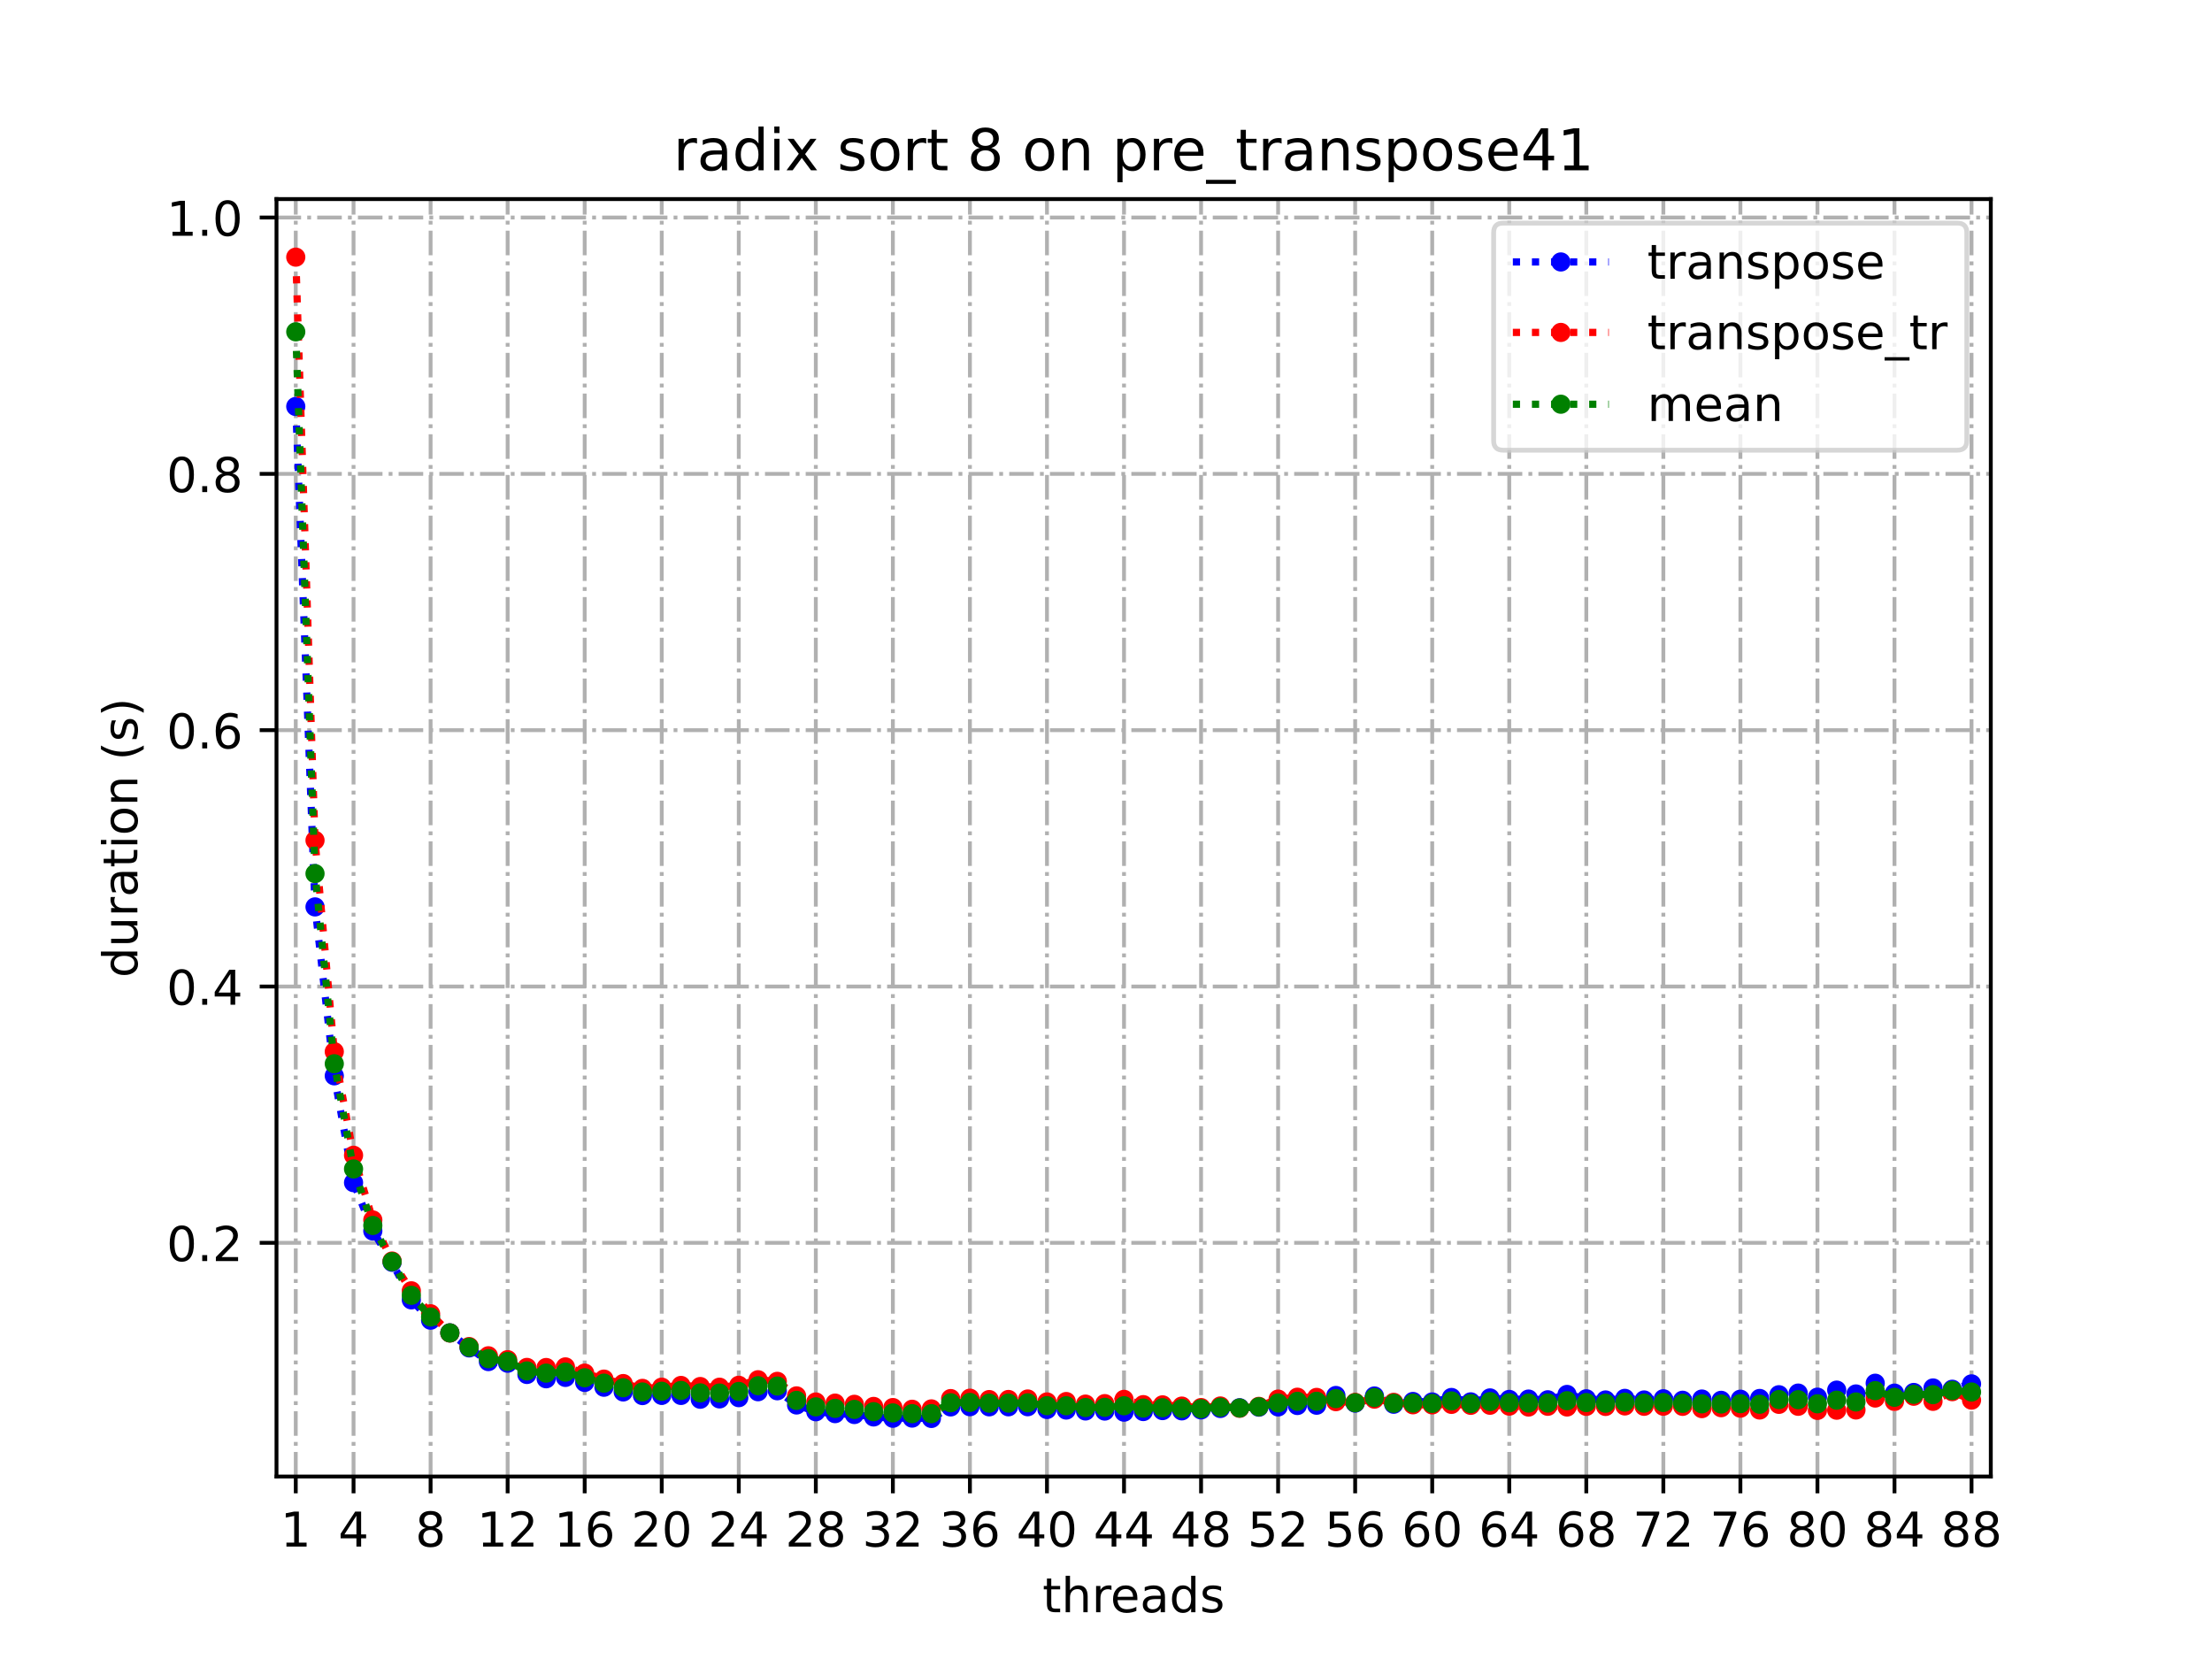 <?xml version="1.0" encoding="utf-8" standalone="no"?>
<!DOCTYPE svg PUBLIC "-//W3C//DTD SVG 1.1//EN"
  "http://www.w3.org/Graphics/SVG/1.1/DTD/svg11.dtd">
<!-- Created with matplotlib (https://matplotlib.org/) -->
<svg height="345.6pt" version="1.1" viewBox="0 0 460.8 345.6" width="460.8pt" xmlns="http://www.w3.org/2000/svg" xmlns:xlink="http://www.w3.org/1999/xlink">
 <defs>
  <style type="text/css">*{stroke-linecap:butt;stroke-linejoin:round;}</style>
 </defs>
 <g id="figure_1">
  <g id="patch_1">
   <path d="M 0 345.6 
L 460.8 345.6 
L 460.8 0 
L 0 0 
z
" style="fill:#ffffff;"/>
  </g>
  <g id="axes_1">
   <g id="patch_2">
    <path d="M 57.6 307.584 
L 414.72 307.584 
L 414.72 41.472 
L 57.6 41.472 
z
" style="fill:#ffffff;"/>
   </g>
   <g id="matplotlib.axis_1">
    <g id="xtick_1">
     <g id="line2d_1">
      <path clip-path="url(#p8e1d98587f)" d="M 61.613 307.584 
L 61.613 41.472 
" style="fill:none;stroke:#b0b0b0;stroke-dasharray:5.12,1.28,0.8,1.28;stroke-dashoffset:0;stroke-width:0.8;"/>
     </g>
     <g id="line2d_2">
      <defs>
       <path d="M 0 0 
L 0 3.5 
" id="ma8039ea71b" style="stroke:#000000;stroke-width:0.8;"/>
      </defs>
      <g>
       <use style="stroke:#000000;stroke-width:0.8;" x="61.613" xlink:href="#ma8039ea71b" y="307.584"/>
      </g>
     </g>
     <g id="text_1">
      <!-- 1 -->
      <g transform="translate(58.431 322.182)scale(0.1 -0.1)">
       <defs>
        <path d="M 12.406 8.297 
L 28.516 8.297 
L 28.516 63.922 
L 10.984 60.406 
L 10.984 69.391 
L 28.422 72.906 
L 38.281 72.906 
L 38.281 8.297 
L 54.391 8.297 
L 54.391 0 
L 12.406 0 
z
" id="DejaVuSans-49"/>
       </defs>
       <use xlink:href="#DejaVuSans-49"/>
      </g>
     </g>
    </g>
    <g id="xtick_2">
     <g id="line2d_3">
      <path clip-path="url(#p8e1d98587f)" d="M 73.65 307.584 
L 73.65 41.472 
" style="fill:none;stroke:#b0b0b0;stroke-dasharray:5.12,1.28,0.8,1.28;stroke-dashoffset:0;stroke-width:0.8;"/>
     </g>
     <g id="line2d_4">
      <g>
       <use style="stroke:#000000;stroke-width:0.8;" x="73.65" xlink:href="#ma8039ea71b" y="307.584"/>
      </g>
     </g>
     <g id="text_2">
      <!-- 4 -->
      <g transform="translate(70.469 322.182)scale(0.1 -0.1)">
       <defs>
        <path d="M 37.797 64.312 
L 12.891 25.391 
L 37.797 25.391 
z
M 35.203 72.906 
L 47.609 72.906 
L 47.609 25.391 
L 58.016 25.391 
L 58.016 17.188 
L 47.609 17.188 
L 47.609 0 
L 37.797 0 
L 37.797 17.188 
L 4.891 17.188 
L 4.891 26.703 
z
" id="DejaVuSans-52"/>
       </defs>
       <use xlink:href="#DejaVuSans-52"/>
      </g>
     </g>
    </g>
    <g id="xtick_3">
     <g id="line2d_5">
      <path clip-path="url(#p8e1d98587f)" d="M 89.701 307.584 
L 89.701 41.472 
" style="fill:none;stroke:#b0b0b0;stroke-dasharray:5.12,1.28,0.8,1.28;stroke-dashoffset:0;stroke-width:0.8;"/>
     </g>
     <g id="line2d_6">
      <g>
       <use style="stroke:#000000;stroke-width:0.8;" x="89.701" xlink:href="#ma8039ea71b" y="307.584"/>
      </g>
     </g>
     <g id="text_3">
      <!-- 8 -->
      <g transform="translate(86.519 322.182)scale(0.1 -0.1)">
       <defs>
        <path d="M 31.781 34.625 
Q 24.75 34.625 20.719 30.859 
Q 16.703 27.094 16.703 20.516 
Q 16.703 13.922 20.719 10.156 
Q 24.75 6.391 31.781 6.391 
Q 38.812 6.391 42.859 10.172 
Q 46.922 13.969 46.922 20.516 
Q 46.922 27.094 42.891 30.859 
Q 38.875 34.625 31.781 34.625 
z
M 21.922 38.812 
Q 15.578 40.375 12.031 44.719 
Q 8.5 49.078 8.5 55.328 
Q 8.5 64.062 14.719 69.141 
Q 20.953 74.219 31.781 74.219 
Q 42.672 74.219 48.875 69.141 
Q 55.078 64.062 55.078 55.328 
Q 55.078 49.078 51.531 44.719 
Q 48 40.375 41.703 38.812 
Q 48.828 37.156 52.797 32.312 
Q 56.781 27.484 56.781 20.516 
Q 56.781 9.906 50.312 4.234 
Q 43.844 -1.422 31.781 -1.422 
Q 19.734 -1.422 13.25 4.234 
Q 6.781 9.906 6.781 20.516 
Q 6.781 27.484 10.781 32.312 
Q 14.797 37.156 21.922 38.812 
z
M 18.312 54.391 
Q 18.312 48.734 21.844 45.562 
Q 25.391 42.391 31.781 42.391 
Q 38.141 42.391 41.719 45.562 
Q 45.312 48.734 45.312 54.391 
Q 45.312 60.062 41.719 63.234 
Q 38.141 66.406 31.781 66.406 
Q 25.391 66.406 21.844 63.234 
Q 18.312 60.062 18.312 54.391 
z
" id="DejaVuSans-56"/>
       </defs>
       <use xlink:href="#DejaVuSans-56"/>
      </g>
     </g>
    </g>
    <g id="xtick_4">
     <g id="line2d_7">
      <path clip-path="url(#p8e1d98587f)" d="M 105.751 307.584 
L 105.751 41.472 
" style="fill:none;stroke:#b0b0b0;stroke-dasharray:5.12,1.28,0.8,1.28;stroke-dashoffset:0;stroke-width:0.8;"/>
     </g>
     <g id="line2d_8">
      <g>
       <use style="stroke:#000000;stroke-width:0.8;" x="105.751" xlink:href="#ma8039ea71b" y="307.584"/>
      </g>
     </g>
     <g id="text_4">
      <!-- 12 -->
      <g transform="translate(99.389 322.182)scale(0.1 -0.1)">
       <defs>
        <path d="M 19.188 8.297 
L 53.609 8.297 
L 53.609 0 
L 7.328 0 
L 7.328 8.297 
Q 12.938 14.109 22.625 23.891 
Q 32.328 33.688 34.812 36.531 
Q 39.547 41.844 41.422 45.531 
Q 43.312 49.219 43.312 52.781 
Q 43.312 58.594 39.234 62.25 
Q 35.156 65.922 28.609 65.922 
Q 23.969 65.922 18.812 64.312 
Q 13.672 62.703 7.812 59.422 
L 7.812 69.391 
Q 13.766 71.781 18.938 73 
Q 24.125 74.219 28.422 74.219 
Q 39.75 74.219 46.484 68.547 
Q 53.219 62.891 53.219 53.422 
Q 53.219 48.922 51.531 44.891 
Q 49.859 40.875 45.406 35.406 
Q 44.188 33.984 37.641 27.219 
Q 31.109 20.453 19.188 8.297 
z
" id="DejaVuSans-50"/>
       </defs>
       <use xlink:href="#DejaVuSans-49"/>
       <use x="63.623" xlink:href="#DejaVuSans-50"/>
      </g>
     </g>
    </g>
    <g id="xtick_5">
     <g id="line2d_9">
      <path clip-path="url(#p8e1d98587f)" d="M 121.801 307.584 
L 121.801 41.472 
" style="fill:none;stroke:#b0b0b0;stroke-dasharray:5.12,1.28,0.8,1.28;stroke-dashoffset:0;stroke-width:0.8;"/>
     </g>
     <g id="line2d_10">
      <g>
       <use style="stroke:#000000;stroke-width:0.8;" x="121.801" xlink:href="#ma8039ea71b" y="307.584"/>
      </g>
     </g>
     <g id="text_5">
      <!-- 16 -->
      <g transform="translate(115.439 322.182)scale(0.1 -0.1)">
       <defs>
        <path d="M 33.016 40.375 
Q 26.375 40.375 22.484 35.828 
Q 18.609 31.297 18.609 23.391 
Q 18.609 15.531 22.484 10.953 
Q 26.375 6.391 33.016 6.391 
Q 39.656 6.391 43.531 10.953 
Q 47.406 15.531 47.406 23.391 
Q 47.406 31.297 43.531 35.828 
Q 39.656 40.375 33.016 40.375 
z
M 52.594 71.297 
L 52.594 62.312 
Q 48.875 64.062 45.094 64.984 
Q 41.312 65.922 37.594 65.922 
Q 27.828 65.922 22.672 59.328 
Q 17.531 52.734 16.797 39.406 
Q 19.672 43.656 24.016 45.922 
Q 28.375 48.188 33.594 48.188 
Q 44.578 48.188 50.953 41.516 
Q 57.328 34.859 57.328 23.391 
Q 57.328 12.156 50.688 5.359 
Q 44.047 -1.422 33.016 -1.422 
Q 20.359 -1.422 13.672 8.266 
Q 6.984 17.969 6.984 36.375 
Q 6.984 53.656 15.188 63.938 
Q 23.391 74.219 37.203 74.219 
Q 40.922 74.219 44.703 73.484 
Q 48.484 72.75 52.594 71.297 
z
" id="DejaVuSans-54"/>
       </defs>
       <use xlink:href="#DejaVuSans-49"/>
       <use x="63.623" xlink:href="#DejaVuSans-54"/>
      </g>
     </g>
    </g>
    <g id="xtick_6">
     <g id="line2d_11">
      <path clip-path="url(#p8e1d98587f)" d="M 137.852 307.584 
L 137.852 41.472 
" style="fill:none;stroke:#b0b0b0;stroke-dasharray:5.12,1.28,0.8,1.28;stroke-dashoffset:0;stroke-width:0.8;"/>
     </g>
     <g id="line2d_12">
      <g>
       <use style="stroke:#000000;stroke-width:0.8;" x="137.852" xlink:href="#ma8039ea71b" y="307.584"/>
      </g>
     </g>
     <g id="text_6">
      <!-- 20 -->
      <g transform="translate(131.489 322.182)scale(0.1 -0.1)">
       <defs>
        <path d="M 31.781 66.406 
Q 24.172 66.406 20.328 58.906 
Q 16.5 51.422 16.5 36.375 
Q 16.5 21.391 20.328 13.891 
Q 24.172 6.391 31.781 6.391 
Q 39.453 6.391 43.281 13.891 
Q 47.125 21.391 47.125 36.375 
Q 47.125 51.422 43.281 58.906 
Q 39.453 66.406 31.781 66.406 
z
M 31.781 74.219 
Q 44.047 74.219 50.516 64.516 
Q 56.984 54.828 56.984 36.375 
Q 56.984 17.969 50.516 8.266 
Q 44.047 -1.422 31.781 -1.422 
Q 19.531 -1.422 13.062 8.266 
Q 6.594 17.969 6.594 36.375 
Q 6.594 54.828 13.062 64.516 
Q 19.531 74.219 31.781 74.219 
z
" id="DejaVuSans-48"/>
       </defs>
       <use xlink:href="#DejaVuSans-50"/>
       <use x="63.623" xlink:href="#DejaVuSans-48"/>
      </g>
     </g>
    </g>
    <g id="xtick_7">
     <g id="line2d_13">
      <path clip-path="url(#p8e1d98587f)" d="M 153.902 307.584 
L 153.902 41.472 
" style="fill:none;stroke:#b0b0b0;stroke-dasharray:5.12,1.28,0.8,1.28;stroke-dashoffset:0;stroke-width:0.8;"/>
     </g>
     <g id="line2d_14">
      <g>
       <use style="stroke:#000000;stroke-width:0.8;" x="153.902" xlink:href="#ma8039ea71b" y="307.584"/>
      </g>
     </g>
     <g id="text_7">
      <!-- 24 -->
      <g transform="translate(147.54 322.182)scale(0.1 -0.1)">
       <use xlink:href="#DejaVuSans-50"/>
       <use x="63.623" xlink:href="#DejaVuSans-52"/>
      </g>
     </g>
    </g>
    <g id="xtick_8">
     <g id="line2d_15">
      <path clip-path="url(#p8e1d98587f)" d="M 169.952 307.584 
L 169.952 41.472 
" style="fill:none;stroke:#b0b0b0;stroke-dasharray:5.12,1.28,0.8,1.28;stroke-dashoffset:0;stroke-width:0.8;"/>
     </g>
     <g id="line2d_16">
      <g>
       <use style="stroke:#000000;stroke-width:0.8;" x="169.952" xlink:href="#ma8039ea71b" y="307.584"/>
      </g>
     </g>
     <g id="text_8">
      <!-- 28 -->
      <g transform="translate(163.59 322.182)scale(0.1 -0.1)">
       <use xlink:href="#DejaVuSans-50"/>
       <use x="63.623" xlink:href="#DejaVuSans-56"/>
      </g>
     </g>
    </g>
    <g id="xtick_9">
     <g id="line2d_17">
      <path clip-path="url(#p8e1d98587f)" d="M 186.003 307.584 
L 186.003 41.472 
" style="fill:none;stroke:#b0b0b0;stroke-dasharray:5.12,1.28,0.8,1.28;stroke-dashoffset:0;stroke-width:0.8;"/>
     </g>
     <g id="line2d_18">
      <g>
       <use style="stroke:#000000;stroke-width:0.8;" x="186.003" xlink:href="#ma8039ea71b" y="307.584"/>
      </g>
     </g>
     <g id="text_9">
      <!-- 32 -->
      <g transform="translate(179.64 322.182)scale(0.1 -0.1)">
       <defs>
        <path d="M 40.578 39.312 
Q 47.656 37.797 51.625 33 
Q 55.609 28.219 55.609 21.188 
Q 55.609 10.406 48.188 4.484 
Q 40.766 -1.422 27.094 -1.422 
Q 22.516 -1.422 17.656 -0.516 
Q 12.797 0.391 7.625 2.203 
L 7.625 11.719 
Q 11.719 9.328 16.594 8.109 
Q 21.484 6.891 26.812 6.891 
Q 36.078 6.891 40.938 10.547 
Q 45.797 14.203 45.797 21.188 
Q 45.797 27.641 41.281 31.266 
Q 36.766 34.906 28.719 34.906 
L 20.219 34.906 
L 20.219 43.016 
L 29.109 43.016 
Q 36.375 43.016 40.234 45.922 
Q 44.094 48.828 44.094 54.297 
Q 44.094 59.906 40.109 62.906 
Q 36.141 65.922 28.719 65.922 
Q 24.656 65.922 20.016 65.031 
Q 15.375 64.156 9.812 62.312 
L 9.812 71.094 
Q 15.438 72.656 20.344 73.438 
Q 25.25 74.219 29.594 74.219 
Q 40.828 74.219 47.359 69.109 
Q 53.906 64.016 53.906 55.328 
Q 53.906 49.266 50.438 45.094 
Q 46.969 40.922 40.578 39.312 
z
" id="DejaVuSans-51"/>
       </defs>
       <use xlink:href="#DejaVuSans-51"/>
       <use x="63.623" xlink:href="#DejaVuSans-50"/>
      </g>
     </g>
    </g>
    <g id="xtick_10">
     <g id="line2d_19">
      <path clip-path="url(#p8e1d98587f)" d="M 202.053 307.584 
L 202.053 41.472 
" style="fill:none;stroke:#b0b0b0;stroke-dasharray:5.12,1.28,0.8,1.28;stroke-dashoffset:0;stroke-width:0.8;"/>
     </g>
     <g id="line2d_20">
      <g>
       <use style="stroke:#000000;stroke-width:0.8;" x="202.053" xlink:href="#ma8039ea71b" y="307.584"/>
      </g>
     </g>
     <g id="text_10">
      <!-- 36 -->
      <g transform="translate(195.691 322.182)scale(0.1 -0.1)">
       <use xlink:href="#DejaVuSans-51"/>
       <use x="63.623" xlink:href="#DejaVuSans-54"/>
      </g>
     </g>
    </g>
    <g id="xtick_11">
     <g id="line2d_21">
      <path clip-path="url(#p8e1d98587f)" d="M 218.103 307.584 
L 218.103 41.472 
" style="fill:none;stroke:#b0b0b0;stroke-dasharray:5.12,1.28,0.8,1.28;stroke-dashoffset:0;stroke-width:0.8;"/>
     </g>
     <g id="line2d_22">
      <g>
       <use style="stroke:#000000;stroke-width:0.8;" x="218.103" xlink:href="#ma8039ea71b" y="307.584"/>
      </g>
     </g>
     <g id="text_11">
      <!-- 40 -->
      <g transform="translate(211.741 322.182)scale(0.1 -0.1)">
       <use xlink:href="#DejaVuSans-52"/>
       <use x="63.623" xlink:href="#DejaVuSans-48"/>
      </g>
     </g>
    </g>
    <g id="xtick_12">
     <g id="line2d_23">
      <path clip-path="url(#p8e1d98587f)" d="M 234.154 307.584 
L 234.154 41.472 
" style="fill:none;stroke:#b0b0b0;stroke-dasharray:5.12,1.28,0.8,1.28;stroke-dashoffset:0;stroke-width:0.8;"/>
     </g>
     <g id="line2d_24">
      <g>
       <use style="stroke:#000000;stroke-width:0.8;" x="234.154" xlink:href="#ma8039ea71b" y="307.584"/>
      </g>
     </g>
     <g id="text_12">
      <!-- 44 -->
      <g transform="translate(227.791 322.182)scale(0.1 -0.1)">
       <use xlink:href="#DejaVuSans-52"/>
       <use x="63.623" xlink:href="#DejaVuSans-52"/>
      </g>
     </g>
    </g>
    <g id="xtick_13">
     <g id="line2d_25">
      <path clip-path="url(#p8e1d98587f)" d="M 250.204 307.584 
L 250.204 41.472 
" style="fill:none;stroke:#b0b0b0;stroke-dasharray:5.12,1.28,0.8,1.28;stroke-dashoffset:0;stroke-width:0.8;"/>
     </g>
     <g id="line2d_26">
      <g>
       <use style="stroke:#000000;stroke-width:0.8;" x="250.204" xlink:href="#ma8039ea71b" y="307.584"/>
      </g>
     </g>
     <g id="text_13">
      <!-- 48 -->
      <g transform="translate(243.842 322.182)scale(0.1 -0.1)">
       <use xlink:href="#DejaVuSans-52"/>
       <use x="63.623" xlink:href="#DejaVuSans-56"/>
      </g>
     </g>
    </g>
    <g id="xtick_14">
     <g id="line2d_27">
      <path clip-path="url(#p8e1d98587f)" d="M 266.254 307.584 
L 266.254 41.472 
" style="fill:none;stroke:#b0b0b0;stroke-dasharray:5.12,1.28,0.8,1.28;stroke-dashoffset:0;stroke-width:0.8;"/>
     </g>
     <g id="line2d_28">
      <g>
       <use style="stroke:#000000;stroke-width:0.8;" x="266.254" xlink:href="#ma8039ea71b" y="307.584"/>
      </g>
     </g>
     <g id="text_14">
      <!-- 52 -->
      <g transform="translate(259.892 322.182)scale(0.1 -0.1)">
       <defs>
        <path d="M 10.797 72.906 
L 49.516 72.906 
L 49.516 64.594 
L 19.828 64.594 
L 19.828 46.734 
Q 21.969 47.469 24.109 47.828 
Q 26.266 48.188 28.422 48.188 
Q 40.625 48.188 47.75 41.5 
Q 54.891 34.812 54.891 23.391 
Q 54.891 11.625 47.562 5.094 
Q 40.234 -1.422 26.906 -1.422 
Q 22.312 -1.422 17.547 -0.641 
Q 12.797 0.141 7.719 1.703 
L 7.719 11.625 
Q 12.109 9.234 16.797 8.062 
Q 21.484 6.891 26.703 6.891 
Q 35.156 6.891 40.078 11.328 
Q 45.016 15.766 45.016 23.391 
Q 45.016 31 40.078 35.438 
Q 35.156 39.891 26.703 39.891 
Q 22.75 39.891 18.812 39.016 
Q 14.891 38.141 10.797 36.281 
z
" id="DejaVuSans-53"/>
       </defs>
       <use xlink:href="#DejaVuSans-53"/>
       <use x="63.623" xlink:href="#DejaVuSans-50"/>
      </g>
     </g>
    </g>
    <g id="xtick_15">
     <g id="line2d_29">
      <path clip-path="url(#p8e1d98587f)" d="M 282.305 307.584 
L 282.305 41.472 
" style="fill:none;stroke:#b0b0b0;stroke-dasharray:5.12,1.28,0.8,1.28;stroke-dashoffset:0;stroke-width:0.8;"/>
     </g>
     <g id="line2d_30">
      <g>
       <use style="stroke:#000000;stroke-width:0.8;" x="282.305" xlink:href="#ma8039ea71b" y="307.584"/>
      </g>
     </g>
     <g id="text_15">
      <!-- 56 -->
      <g transform="translate(275.942 322.182)scale(0.1 -0.1)">
       <use xlink:href="#DejaVuSans-53"/>
       <use x="63.623" xlink:href="#DejaVuSans-54"/>
      </g>
     </g>
    </g>
    <g id="xtick_16">
     <g id="line2d_31">
      <path clip-path="url(#p8e1d98587f)" d="M 298.355 307.584 
L 298.355 41.472 
" style="fill:none;stroke:#b0b0b0;stroke-dasharray:5.12,1.28,0.8,1.28;stroke-dashoffset:0;stroke-width:0.8;"/>
     </g>
     <g id="line2d_32">
      <g>
       <use style="stroke:#000000;stroke-width:0.8;" x="298.355" xlink:href="#ma8039ea71b" y="307.584"/>
      </g>
     </g>
     <g id="text_16">
      <!-- 60 -->
      <g transform="translate(291.993 322.182)scale(0.1 -0.1)">
       <use xlink:href="#DejaVuSans-54"/>
       <use x="63.623" xlink:href="#DejaVuSans-48"/>
      </g>
     </g>
    </g>
    <g id="xtick_17">
     <g id="line2d_33">
      <path clip-path="url(#p8e1d98587f)" d="M 314.405 307.584 
L 314.405 41.472 
" style="fill:none;stroke:#b0b0b0;stroke-dasharray:5.12,1.28,0.8,1.28;stroke-dashoffset:0;stroke-width:0.8;"/>
     </g>
     <g id="line2d_34">
      <g>
       <use style="stroke:#000000;stroke-width:0.8;" x="314.405" xlink:href="#ma8039ea71b" y="307.584"/>
      </g>
     </g>
     <g id="text_17">
      <!-- 64 -->
      <g transform="translate(308.043 322.182)scale(0.1 -0.1)">
       <use xlink:href="#DejaVuSans-54"/>
       <use x="63.623" xlink:href="#DejaVuSans-52"/>
      </g>
     </g>
    </g>
    <g id="xtick_18">
     <g id="line2d_35">
      <path clip-path="url(#p8e1d98587f)" d="M 330.456 307.584 
L 330.456 41.472 
" style="fill:none;stroke:#b0b0b0;stroke-dasharray:5.12,1.28,0.8,1.28;stroke-dashoffset:0;stroke-width:0.8;"/>
     </g>
     <g id="line2d_36">
      <g>
       <use style="stroke:#000000;stroke-width:0.8;" x="330.456" xlink:href="#ma8039ea71b" y="307.584"/>
      </g>
     </g>
     <g id="text_18">
      <!-- 68 -->
      <g transform="translate(324.093 322.182)scale(0.1 -0.1)">
       <use xlink:href="#DejaVuSans-54"/>
       <use x="63.623" xlink:href="#DejaVuSans-56"/>
      </g>
     </g>
    </g>
    <g id="xtick_19">
     <g id="line2d_37">
      <path clip-path="url(#p8e1d98587f)" d="M 346.506 307.584 
L 346.506 41.472 
" style="fill:none;stroke:#b0b0b0;stroke-dasharray:5.12,1.28,0.8,1.28;stroke-dashoffset:0;stroke-width:0.8;"/>
     </g>
     <g id="line2d_38">
      <g>
       <use style="stroke:#000000;stroke-width:0.8;" x="346.506" xlink:href="#ma8039ea71b" y="307.584"/>
      </g>
     </g>
     <g id="text_19">
      <!-- 72 -->
      <g transform="translate(340.144 322.182)scale(0.1 -0.1)">
       <defs>
        <path d="M 8.203 72.906 
L 55.078 72.906 
L 55.078 68.703 
L 28.609 0 
L 18.312 0 
L 43.219 64.594 
L 8.203 64.594 
z
" id="DejaVuSans-55"/>
       </defs>
       <use xlink:href="#DejaVuSans-55"/>
       <use x="63.623" xlink:href="#DejaVuSans-50"/>
      </g>
     </g>
    </g>
    <g id="xtick_20">
     <g id="line2d_39">
      <path clip-path="url(#p8e1d98587f)" d="M 362.556 307.584 
L 362.556 41.472 
" style="fill:none;stroke:#b0b0b0;stroke-dasharray:5.12,1.28,0.8,1.28;stroke-dashoffset:0;stroke-width:0.8;"/>
     </g>
     <g id="line2d_40">
      <g>
       <use style="stroke:#000000;stroke-width:0.8;" x="362.556" xlink:href="#ma8039ea71b" y="307.584"/>
      </g>
     </g>
     <g id="text_20">
      <!-- 76 -->
      <g transform="translate(356.194 322.182)scale(0.1 -0.1)">
       <use xlink:href="#DejaVuSans-55"/>
       <use x="63.623" xlink:href="#DejaVuSans-54"/>
      </g>
     </g>
    </g>
    <g id="xtick_21">
     <g id="line2d_41">
      <path clip-path="url(#p8e1d98587f)" d="M 378.607 307.584 
L 378.607 41.472 
" style="fill:none;stroke:#b0b0b0;stroke-dasharray:5.12,1.28,0.8,1.28;stroke-dashoffset:0;stroke-width:0.8;"/>
     </g>
     <g id="line2d_42">
      <g>
       <use style="stroke:#000000;stroke-width:0.8;" x="378.607" xlink:href="#ma8039ea71b" y="307.584"/>
      </g>
     </g>
     <g id="text_21">
      <!-- 80 -->
      <g transform="translate(372.244 322.182)scale(0.1 -0.1)">
       <use xlink:href="#DejaVuSans-56"/>
       <use x="63.623" xlink:href="#DejaVuSans-48"/>
      </g>
     </g>
    </g>
    <g id="xtick_22">
     <g id="line2d_43">
      <path clip-path="url(#p8e1d98587f)" d="M 394.657 307.584 
L 394.657 41.472 
" style="fill:none;stroke:#b0b0b0;stroke-dasharray:5.12,1.28,0.8,1.28;stroke-dashoffset:0;stroke-width:0.8;"/>
     </g>
     <g id="line2d_44">
      <g>
       <use style="stroke:#000000;stroke-width:0.8;" x="394.657" xlink:href="#ma8039ea71b" y="307.584"/>
      </g>
     </g>
     <g id="text_22">
      <!-- 84 -->
      <g transform="translate(388.295 322.182)scale(0.1 -0.1)">
       <use xlink:href="#DejaVuSans-56"/>
       <use x="63.623" xlink:href="#DejaVuSans-52"/>
      </g>
     </g>
    </g>
    <g id="xtick_23">
     <g id="line2d_45">
      <path clip-path="url(#p8e1d98587f)" d="M 410.707 307.584 
L 410.707 41.472 
" style="fill:none;stroke:#b0b0b0;stroke-dasharray:5.12,1.28,0.8,1.28;stroke-dashoffset:0;stroke-width:0.8;"/>
     </g>
     <g id="line2d_46">
      <g>
       <use style="stroke:#000000;stroke-width:0.8;" x="410.707" xlink:href="#ma8039ea71b" y="307.584"/>
      </g>
     </g>
     <g id="text_23">
      <!-- 88 -->
      <g transform="translate(404.345 322.182)scale(0.1 -0.1)">
       <use xlink:href="#DejaVuSans-56"/>
       <use x="63.623" xlink:href="#DejaVuSans-56"/>
      </g>
     </g>
    </g>
    <g id="text_24">
     <!-- threads -->
     <g transform="translate(217.169 335.861)scale(0.1 -0.1)">
      <defs>
       <path d="M 18.312 70.219 
L 18.312 54.688 
L 36.812 54.688 
L 36.812 47.703 
L 18.312 47.703 
L 18.312 18.016 
Q 18.312 11.328 20.141 9.422 
Q 21.969 7.516 27.594 7.516 
L 36.812 7.516 
L 36.812 0 
L 27.594 0 
Q 17.188 0 13.234 3.875 
Q 9.281 7.766 9.281 18.016 
L 9.281 47.703 
L 2.688 47.703 
L 2.688 54.688 
L 9.281 54.688 
L 9.281 70.219 
z
" id="DejaVuSans-116"/>
       <path d="M 54.891 33.016 
L 54.891 0 
L 45.906 0 
L 45.906 32.719 
Q 45.906 40.484 42.875 44.328 
Q 39.844 48.188 33.797 48.188 
Q 26.516 48.188 22.312 43.547 
Q 18.109 38.922 18.109 30.906 
L 18.109 0 
L 9.078 0 
L 9.078 75.984 
L 18.109 75.984 
L 18.109 46.188 
Q 21.344 51.125 25.703 53.562 
Q 30.078 56 35.797 56 
Q 45.219 56 50.047 50.172 
Q 54.891 44.344 54.891 33.016 
z
" id="DejaVuSans-104"/>
       <path d="M 41.109 46.297 
Q 39.594 47.172 37.812 47.578 
Q 36.031 48 33.891 48 
Q 26.266 48 22.188 43.047 
Q 18.109 38.094 18.109 28.812 
L 18.109 0 
L 9.078 0 
L 9.078 54.688 
L 18.109 54.688 
L 18.109 46.188 
Q 20.953 51.172 25.484 53.578 
Q 30.031 56 36.531 56 
Q 37.453 56 38.578 55.875 
Q 39.703 55.766 41.062 55.516 
z
" id="DejaVuSans-114"/>
       <path d="M 56.203 29.594 
L 56.203 25.203 
L 14.891 25.203 
Q 15.484 15.922 20.484 11.062 
Q 25.484 6.203 34.422 6.203 
Q 39.594 6.203 44.453 7.469 
Q 49.312 8.734 54.109 11.281 
L 54.109 2.781 
Q 49.266 0.734 44.188 -0.344 
Q 39.109 -1.422 33.891 -1.422 
Q 20.797 -1.422 13.156 6.188 
Q 5.516 13.812 5.516 26.812 
Q 5.516 40.234 12.766 48.109 
Q 20.016 56 32.328 56 
Q 43.359 56 49.781 48.891 
Q 56.203 41.797 56.203 29.594 
z
M 47.219 32.234 
Q 47.125 39.594 43.094 43.984 
Q 39.062 48.391 32.422 48.391 
Q 24.906 48.391 20.391 44.141 
Q 15.875 39.891 15.188 32.172 
z
" id="DejaVuSans-101"/>
       <path d="M 34.281 27.484 
Q 23.391 27.484 19.188 25 
Q 14.984 22.516 14.984 16.5 
Q 14.984 11.719 18.141 8.906 
Q 21.297 6.109 26.703 6.109 
Q 34.188 6.109 38.703 11.406 
Q 43.219 16.703 43.219 25.484 
L 43.219 27.484 
z
M 52.203 31.203 
L 52.203 0 
L 43.219 0 
L 43.219 8.297 
Q 40.141 3.328 35.547 0.953 
Q 30.953 -1.422 24.312 -1.422 
Q 15.922 -1.422 10.953 3.297 
Q 6 8.016 6 15.922 
Q 6 25.141 12.172 29.828 
Q 18.359 34.516 30.609 34.516 
L 43.219 34.516 
L 43.219 35.406 
Q 43.219 41.609 39.141 45 
Q 35.062 48.391 27.688 48.391 
Q 23 48.391 18.547 47.266 
Q 14.109 46.141 10.016 43.891 
L 10.016 52.203 
Q 14.938 54.109 19.578 55.047 
Q 24.219 56 28.609 56 
Q 40.484 56 46.344 49.844 
Q 52.203 43.703 52.203 31.203 
z
" id="DejaVuSans-97"/>
       <path d="M 45.406 46.391 
L 45.406 75.984 
L 54.391 75.984 
L 54.391 0 
L 45.406 0 
L 45.406 8.203 
Q 42.578 3.328 38.25 0.953 
Q 33.938 -1.422 27.875 -1.422 
Q 17.969 -1.422 11.734 6.484 
Q 5.516 14.406 5.516 27.297 
Q 5.516 40.188 11.734 48.094 
Q 17.969 56 27.875 56 
Q 33.938 56 38.25 53.625 
Q 42.578 51.266 45.406 46.391 
z
M 14.797 27.297 
Q 14.797 17.391 18.875 11.75 
Q 22.953 6.109 30.078 6.109 
Q 37.203 6.109 41.297 11.75 
Q 45.406 17.391 45.406 27.297 
Q 45.406 37.203 41.297 42.844 
Q 37.203 48.484 30.078 48.484 
Q 22.953 48.484 18.875 42.844 
Q 14.797 37.203 14.797 27.297 
z
" id="DejaVuSans-100"/>
       <path d="M 44.281 53.078 
L 44.281 44.578 
Q 40.484 46.531 36.375 47.5 
Q 32.281 48.484 27.875 48.484 
Q 21.188 48.484 17.844 46.438 
Q 14.5 44.391 14.5 40.281 
Q 14.5 37.156 16.891 35.375 
Q 19.281 33.594 26.516 31.984 
L 29.594 31.297 
Q 39.156 29.25 43.188 25.516 
Q 47.219 21.781 47.219 15.094 
Q 47.219 7.469 41.188 3.016 
Q 35.156 -1.422 24.609 -1.422 
Q 20.219 -1.422 15.453 -0.562 
Q 10.688 0.297 5.422 2 
L 5.422 11.281 
Q 10.406 8.688 15.234 7.391 
Q 20.062 6.109 24.812 6.109 
Q 31.156 6.109 34.562 8.281 
Q 37.984 10.453 37.984 14.406 
Q 37.984 18.062 35.516 20.016 
Q 33.062 21.969 24.703 23.781 
L 21.578 24.516 
Q 13.234 26.266 9.516 29.906 
Q 5.812 33.547 5.812 39.891 
Q 5.812 47.609 11.281 51.797 
Q 16.75 56 26.812 56 
Q 31.781 56 36.172 55.266 
Q 40.578 54.547 44.281 53.078 
z
" id="DejaVuSans-115"/>
      </defs>
      <use xlink:href="#DejaVuSans-116"/>
      <use x="39.209" xlink:href="#DejaVuSans-104"/>
      <use x="102.588" xlink:href="#DejaVuSans-114"/>
      <use x="141.451" xlink:href="#DejaVuSans-101"/>
      <use x="202.975" xlink:href="#DejaVuSans-97"/>
      <use x="264.254" xlink:href="#DejaVuSans-100"/>
      <use x="327.73" xlink:href="#DejaVuSans-115"/>
     </g>
    </g>
   </g>
   <g id="matplotlib.axis_2">
    <g id="ytick_1">
     <g id="line2d_47">
      <path clip-path="url(#p8e1d98587f)" d="M 57.6 258.904 
L 414.72 258.904 
" style="fill:none;stroke:#b0b0b0;stroke-dasharray:5.12,1.28,0.8,1.28;stroke-dashoffset:0;stroke-width:0.8;"/>
     </g>
     <g id="line2d_48">
      <defs>
       <path d="M 0 0 
L -3.5 0 
" id="m61d048e0a0" style="stroke:#000000;stroke-width:0.8;"/>
      </defs>
      <g>
       <use style="stroke:#000000;stroke-width:0.8;" x="57.6" xlink:href="#m61d048e0a0" y="258.904"/>
      </g>
     </g>
     <g id="text_25">
      <!-- 0.2 -->
      <g transform="translate(34.697 262.703)scale(0.1 -0.1)">
       <defs>
        <path d="M 10.688 12.406 
L 21 12.406 
L 21 0 
L 10.688 0 
z
" id="DejaVuSans-46"/>
       </defs>
       <use xlink:href="#DejaVuSans-48"/>
       <use x="63.623" xlink:href="#DejaVuSans-46"/>
       <use x="95.41" xlink:href="#DejaVuSans-50"/>
      </g>
     </g>
    </g>
    <g id="ytick_2">
     <g id="line2d_49">
      <path clip-path="url(#p8e1d98587f)" d="M 57.6 205.507 
L 414.72 205.507 
" style="fill:none;stroke:#b0b0b0;stroke-dasharray:5.12,1.28,0.8,1.28;stroke-dashoffset:0;stroke-width:0.8;"/>
     </g>
     <g id="line2d_50">
      <g>
       <use style="stroke:#000000;stroke-width:0.8;" x="57.6" xlink:href="#m61d048e0a0" y="205.507"/>
      </g>
     </g>
     <g id="text_26">
      <!-- 0.4 -->
      <g transform="translate(34.697 209.306)scale(0.1 -0.1)">
       <use xlink:href="#DejaVuSans-48"/>
       <use x="63.623" xlink:href="#DejaVuSans-46"/>
       <use x="95.41" xlink:href="#DejaVuSans-52"/>
      </g>
     </g>
    </g>
    <g id="ytick_3">
     <g id="line2d_51">
      <path clip-path="url(#p8e1d98587f)" d="M 57.6 152.11 
L 414.72 152.11 
" style="fill:none;stroke:#b0b0b0;stroke-dasharray:5.12,1.28,0.8,1.28;stroke-dashoffset:0;stroke-width:0.8;"/>
     </g>
     <g id="line2d_52">
      <g>
       <use style="stroke:#000000;stroke-width:0.8;" x="57.6" xlink:href="#m61d048e0a0" y="152.11"/>
      </g>
     </g>
     <g id="text_27">
      <!-- 0.6 -->
      <g transform="translate(34.697 155.909)scale(0.1 -0.1)">
       <use xlink:href="#DejaVuSans-48"/>
       <use x="63.623" xlink:href="#DejaVuSans-46"/>
       <use x="95.41" xlink:href="#DejaVuSans-54"/>
      </g>
     </g>
    </g>
    <g id="ytick_4">
     <g id="line2d_53">
      <path clip-path="url(#p8e1d98587f)" d="M 57.6 98.713 
L 414.72 98.713 
" style="fill:none;stroke:#b0b0b0;stroke-dasharray:5.12,1.28,0.8,1.28;stroke-dashoffset:0;stroke-width:0.8;"/>
     </g>
     <g id="line2d_54">
      <g>
       <use style="stroke:#000000;stroke-width:0.8;" x="57.6" xlink:href="#m61d048e0a0" y="98.713"/>
      </g>
     </g>
     <g id="text_28">
      <!-- 0.8 -->
      <g transform="translate(34.697 102.512)scale(0.1 -0.1)">
       <use xlink:href="#DejaVuSans-48"/>
       <use x="63.623" xlink:href="#DejaVuSans-46"/>
       <use x="95.41" xlink:href="#DejaVuSans-56"/>
      </g>
     </g>
    </g>
    <g id="ytick_5">
     <g id="line2d_55">
      <path clip-path="url(#p8e1d98587f)" d="M 57.6 45.316 
L 414.72 45.316 
" style="fill:none;stroke:#b0b0b0;stroke-dasharray:5.12,1.28,0.8,1.28;stroke-dashoffset:0;stroke-width:0.8;"/>
     </g>
     <g id="line2d_56">
      <g>
       <use style="stroke:#000000;stroke-width:0.8;" x="57.6" xlink:href="#m61d048e0a0" y="45.316"/>
      </g>
     </g>
     <g id="text_29">
      <!-- 1.0 -->
      <g transform="translate(34.697 49.115)scale(0.1 -0.1)">
       <use xlink:href="#DejaVuSans-49"/>
       <use x="63.623" xlink:href="#DejaVuSans-46"/>
       <use x="95.41" xlink:href="#DejaVuSans-48"/>
      </g>
     </g>
    </g>
    <g id="text_30">
     <!-- duration (s) -->
     <g transform="translate(28.617 203.663)rotate(-90)scale(0.1 -0.1)">
      <defs>
       <path d="M 8.5 21.578 
L 8.5 54.688 
L 17.484 54.688 
L 17.484 21.922 
Q 17.484 14.156 20.5 10.266 
Q 23.531 6.391 29.594 6.391 
Q 36.859 6.391 41.078 11.031 
Q 45.312 15.672 45.312 23.688 
L 45.312 54.688 
L 54.297 54.688 
L 54.297 0 
L 45.312 0 
L 45.312 8.406 
Q 42.047 3.422 37.719 1 
Q 33.406 -1.422 27.688 -1.422 
Q 18.266 -1.422 13.375 4.438 
Q 8.5 10.297 8.5 21.578 
z
M 31.109 56 
z
" id="DejaVuSans-117"/>
       <path d="M 9.422 54.688 
L 18.406 54.688 
L 18.406 0 
L 9.422 0 
z
M 9.422 75.984 
L 18.406 75.984 
L 18.406 64.594 
L 9.422 64.594 
z
" id="DejaVuSans-105"/>
       <path d="M 30.609 48.391 
Q 23.391 48.391 19.188 42.75 
Q 14.984 37.109 14.984 27.297 
Q 14.984 17.484 19.156 11.844 
Q 23.344 6.203 30.609 6.203 
Q 37.797 6.203 41.984 11.859 
Q 46.188 17.531 46.188 27.297 
Q 46.188 37.016 41.984 42.703 
Q 37.797 48.391 30.609 48.391 
z
M 30.609 56 
Q 42.328 56 49.016 48.375 
Q 55.719 40.766 55.719 27.297 
Q 55.719 13.875 49.016 6.219 
Q 42.328 -1.422 30.609 -1.422 
Q 18.844 -1.422 12.172 6.219 
Q 5.516 13.875 5.516 27.297 
Q 5.516 40.766 12.172 48.375 
Q 18.844 56 30.609 56 
z
" id="DejaVuSans-111"/>
       <path d="M 54.891 33.016 
L 54.891 0 
L 45.906 0 
L 45.906 32.719 
Q 45.906 40.484 42.875 44.328 
Q 39.844 48.188 33.797 48.188 
Q 26.516 48.188 22.312 43.547 
Q 18.109 38.922 18.109 30.906 
L 18.109 0 
L 9.078 0 
L 9.078 54.688 
L 18.109 54.688 
L 18.109 46.188 
Q 21.344 51.125 25.703 53.562 
Q 30.078 56 35.797 56 
Q 45.219 56 50.047 50.172 
Q 54.891 44.344 54.891 33.016 
z
" id="DejaVuSans-110"/>
       <path id="DejaVuSans-32"/>
       <path d="M 31 75.875 
Q 24.469 64.656 21.281 53.656 
Q 18.109 42.672 18.109 31.391 
Q 18.109 20.125 21.312 9.062 
Q 24.516 -2 31 -13.188 
L 23.188 -13.188 
Q 15.875 -1.703 12.234 9.375 
Q 8.594 20.453 8.594 31.391 
Q 8.594 42.281 12.203 53.312 
Q 15.828 64.359 23.188 75.875 
z
" id="DejaVuSans-40"/>
       <path d="M 8.016 75.875 
L 15.828 75.875 
Q 23.141 64.359 26.781 53.312 
Q 30.422 42.281 30.422 31.391 
Q 30.422 20.453 26.781 9.375 
Q 23.141 -1.703 15.828 -13.188 
L 8.016 -13.188 
Q 14.5 -2 17.703 9.062 
Q 20.906 20.125 20.906 31.391 
Q 20.906 42.672 17.703 53.656 
Q 14.5 64.656 8.016 75.875 
z
" id="DejaVuSans-41"/>
      </defs>
      <use xlink:href="#DejaVuSans-100"/>
      <use x="63.477" xlink:href="#DejaVuSans-117"/>
      <use x="126.855" xlink:href="#DejaVuSans-114"/>
      <use x="167.969" xlink:href="#DejaVuSans-97"/>
      <use x="229.248" xlink:href="#DejaVuSans-116"/>
      <use x="268.457" xlink:href="#DejaVuSans-105"/>
      <use x="296.24" xlink:href="#DejaVuSans-111"/>
      <use x="357.422" xlink:href="#DejaVuSans-110"/>
      <use x="420.801" xlink:href="#DejaVuSans-32"/>
      <use x="452.588" xlink:href="#DejaVuSans-40"/>
      <use x="491.602" xlink:href="#DejaVuSans-115"/>
      <use x="543.701" xlink:href="#DejaVuSans-41"/>
     </g>
    </g>
   </g>
   <g id="line2d_57">
    <path clip-path="url(#p8e1d98587f)" d="M 61.613 84.679 
L 65.625 188.926 
L 69.638 224.114 
L 73.65 246.368 
L 77.663 256.434 
L 81.676 262.953 
L 85.688 270.785 
L 89.701 275.024 
L 93.713 277.656 
L 97.726 280.796 
L 101.738 283.639 
L 105.751 283.984 
L 109.764 286.324 
L 113.776 287.221 
L 117.789 286.938 
L 121.801 287.98 
L 125.814 288.984 
L 129.827 289.963 
L 133.839 290.723 
L 137.852 290.679 
L 141.864 290.694 
L 145.877 291.487 
L 149.889 291.415 
L 153.902 291.157 
L 157.915 289.919 
L 161.927 289.72 
L 165.94 292.68 
L 169.952 294.092 
L 173.965 294.484 
L 177.978 294.667 
L 181.99 295.174 
L 186.003 295.449 
L 190.015 295.411 
L 194.028 295.488 
L 198.04 293.084 
L 202.053 293.039 
L 206.066 293.065 
L 210.078 293.059 
L 214.091 293.042 
L 218.103 293.624 
L 222.116 293.736 
L 226.129 293.927 
L 230.141 293.947 
L 234.154 294.178 
L 238.166 294.048 
L 242.179 293.851 
L 246.191 293.904 
L 250.204 293.706 
L 254.217 293.409 
L 258.229 293.26 
L 262.242 293.137 
L 266.254 293.088 
L 270.267 292.788 
L 274.28 292.73 
L 278.292 290.708 
L 282.305 292.296 
L 286.317 290.813 
L 290.33 292.527 
L 294.342 291.956 
L 298.355 292.055 
L 302.368 291.121 
L 306.38 292.036 
L 310.393 291.213 
L 314.405 291.525 
L 318.418 291.454 
L 322.431 291.601 
L 326.443 290.49 
L 330.456 291.394 
L 334.468 291.64 
L 338.481 291.307 
L 342.493 291.643 
L 346.506 291.39 
L 350.519 291.702 
L 354.531 291.448 
L 358.544 291.716 
L 362.556 291.482 
L 366.569 291.328 
L 370.582 290.551 
L 374.594 290.206 
L 378.607 291.057 
L 382.619 289.59 
L 386.632 290.387 
L 390.644 288.154 
L 394.657 290.214 
L 398.67 290.079 
L 402.682 289.139 
L 406.695 289.409 
L 410.707 288.288 
" style="fill:none;stroke:#0000ff;stroke-dasharray:1.5,2.475;stroke-dashoffset:0;stroke-width:1.5;"/>
    <defs>
     <path d="M 0 1.5 
C 0.398 1.5 0.779 1.342 1.061 1.061 
C 1.342 0.779 1.5 0.398 1.5 0 
C 1.5 -0.398 1.342 -0.779 1.061 -1.061 
C 0.779 -1.342 0.398 -1.5 0 -1.5 
C -0.398 -1.5 -0.779 -1.342 -1.061 -1.061 
C -1.342 -0.779 -1.5 -0.398 -1.5 0 
C -1.5 0.398 -1.342 0.779 -1.061 1.061 
C -0.779 1.342 -0.398 1.5 0 1.5 
z
" id="mfdde812fd6" style="stroke:#0000ff;"/>
    </defs>
    <g clip-path="url(#p8e1d98587f)">
     <use style="fill:#0000ff;stroke:#0000ff;" x="61.613" xlink:href="#mfdde812fd6" y="84.679"/>
     <use style="fill:#0000ff;stroke:#0000ff;" x="65.625" xlink:href="#mfdde812fd6" y="188.926"/>
     <use style="fill:#0000ff;stroke:#0000ff;" x="69.638" xlink:href="#mfdde812fd6" y="224.114"/>
     <use style="fill:#0000ff;stroke:#0000ff;" x="73.65" xlink:href="#mfdde812fd6" y="246.368"/>
     <use style="fill:#0000ff;stroke:#0000ff;" x="77.663" xlink:href="#mfdde812fd6" y="256.434"/>
     <use style="fill:#0000ff;stroke:#0000ff;" x="81.676" xlink:href="#mfdde812fd6" y="262.953"/>
     <use style="fill:#0000ff;stroke:#0000ff;" x="85.688" xlink:href="#mfdde812fd6" y="270.785"/>
     <use style="fill:#0000ff;stroke:#0000ff;" x="89.701" xlink:href="#mfdde812fd6" y="275.024"/>
     <use style="fill:#0000ff;stroke:#0000ff;" x="93.713" xlink:href="#mfdde812fd6" y="277.656"/>
     <use style="fill:#0000ff;stroke:#0000ff;" x="97.726" xlink:href="#mfdde812fd6" y="280.796"/>
     <use style="fill:#0000ff;stroke:#0000ff;" x="101.738" xlink:href="#mfdde812fd6" y="283.639"/>
     <use style="fill:#0000ff;stroke:#0000ff;" x="105.751" xlink:href="#mfdde812fd6" y="283.984"/>
     <use style="fill:#0000ff;stroke:#0000ff;" x="109.764" xlink:href="#mfdde812fd6" y="286.324"/>
     <use style="fill:#0000ff;stroke:#0000ff;" x="113.776" xlink:href="#mfdde812fd6" y="287.221"/>
     <use style="fill:#0000ff;stroke:#0000ff;" x="117.789" xlink:href="#mfdde812fd6" y="286.938"/>
     <use style="fill:#0000ff;stroke:#0000ff;" x="121.801" xlink:href="#mfdde812fd6" y="287.98"/>
     <use style="fill:#0000ff;stroke:#0000ff;" x="125.814" xlink:href="#mfdde812fd6" y="288.984"/>
     <use style="fill:#0000ff;stroke:#0000ff;" x="129.827" xlink:href="#mfdde812fd6" y="289.963"/>
     <use style="fill:#0000ff;stroke:#0000ff;" x="133.839" xlink:href="#mfdde812fd6" y="290.723"/>
     <use style="fill:#0000ff;stroke:#0000ff;" x="137.852" xlink:href="#mfdde812fd6" y="290.679"/>
     <use style="fill:#0000ff;stroke:#0000ff;" x="141.864" xlink:href="#mfdde812fd6" y="290.694"/>
     <use style="fill:#0000ff;stroke:#0000ff;" x="145.877" xlink:href="#mfdde812fd6" y="291.487"/>
     <use style="fill:#0000ff;stroke:#0000ff;" x="149.889" xlink:href="#mfdde812fd6" y="291.415"/>
     <use style="fill:#0000ff;stroke:#0000ff;" x="153.902" xlink:href="#mfdde812fd6" y="291.157"/>
     <use style="fill:#0000ff;stroke:#0000ff;" x="157.915" xlink:href="#mfdde812fd6" y="289.919"/>
     <use style="fill:#0000ff;stroke:#0000ff;" x="161.927" xlink:href="#mfdde812fd6" y="289.72"/>
     <use style="fill:#0000ff;stroke:#0000ff;" x="165.94" xlink:href="#mfdde812fd6" y="292.68"/>
     <use style="fill:#0000ff;stroke:#0000ff;" x="169.952" xlink:href="#mfdde812fd6" y="294.092"/>
     <use style="fill:#0000ff;stroke:#0000ff;" x="173.965" xlink:href="#mfdde812fd6" y="294.484"/>
     <use style="fill:#0000ff;stroke:#0000ff;" x="177.978" xlink:href="#mfdde812fd6" y="294.667"/>
     <use style="fill:#0000ff;stroke:#0000ff;" x="181.99" xlink:href="#mfdde812fd6" y="295.174"/>
     <use style="fill:#0000ff;stroke:#0000ff;" x="186.003" xlink:href="#mfdde812fd6" y="295.449"/>
     <use style="fill:#0000ff;stroke:#0000ff;" x="190.015" xlink:href="#mfdde812fd6" y="295.411"/>
     <use style="fill:#0000ff;stroke:#0000ff;" x="194.028" xlink:href="#mfdde812fd6" y="295.488"/>
     <use style="fill:#0000ff;stroke:#0000ff;" x="198.04" xlink:href="#mfdde812fd6" y="293.084"/>
     <use style="fill:#0000ff;stroke:#0000ff;" x="202.053" xlink:href="#mfdde812fd6" y="293.039"/>
     <use style="fill:#0000ff;stroke:#0000ff;" x="206.066" xlink:href="#mfdde812fd6" y="293.065"/>
     <use style="fill:#0000ff;stroke:#0000ff;" x="210.078" xlink:href="#mfdde812fd6" y="293.059"/>
     <use style="fill:#0000ff;stroke:#0000ff;" x="214.091" xlink:href="#mfdde812fd6" y="293.042"/>
     <use style="fill:#0000ff;stroke:#0000ff;" x="218.103" xlink:href="#mfdde812fd6" y="293.624"/>
     <use style="fill:#0000ff;stroke:#0000ff;" x="222.116" xlink:href="#mfdde812fd6" y="293.736"/>
     <use style="fill:#0000ff;stroke:#0000ff;" x="226.129" xlink:href="#mfdde812fd6" y="293.927"/>
     <use style="fill:#0000ff;stroke:#0000ff;" x="230.141" xlink:href="#mfdde812fd6" y="293.947"/>
     <use style="fill:#0000ff;stroke:#0000ff;" x="234.154" xlink:href="#mfdde812fd6" y="294.178"/>
     <use style="fill:#0000ff;stroke:#0000ff;" x="238.166" xlink:href="#mfdde812fd6" y="294.048"/>
     <use style="fill:#0000ff;stroke:#0000ff;" x="242.179" xlink:href="#mfdde812fd6" y="293.851"/>
     <use style="fill:#0000ff;stroke:#0000ff;" x="246.191" xlink:href="#mfdde812fd6" y="293.904"/>
     <use style="fill:#0000ff;stroke:#0000ff;" x="250.204" xlink:href="#mfdde812fd6" y="293.706"/>
     <use style="fill:#0000ff;stroke:#0000ff;" x="254.217" xlink:href="#mfdde812fd6" y="293.409"/>
     <use style="fill:#0000ff;stroke:#0000ff;" x="258.229" xlink:href="#mfdde812fd6" y="293.26"/>
     <use style="fill:#0000ff;stroke:#0000ff;" x="262.242" xlink:href="#mfdde812fd6" y="293.137"/>
     <use style="fill:#0000ff;stroke:#0000ff;" x="266.254" xlink:href="#mfdde812fd6" y="293.088"/>
     <use style="fill:#0000ff;stroke:#0000ff;" x="270.267" xlink:href="#mfdde812fd6" y="292.788"/>
     <use style="fill:#0000ff;stroke:#0000ff;" x="274.28" xlink:href="#mfdde812fd6" y="292.73"/>
     <use style="fill:#0000ff;stroke:#0000ff;" x="278.292" xlink:href="#mfdde812fd6" y="290.708"/>
     <use style="fill:#0000ff;stroke:#0000ff;" x="282.305" xlink:href="#mfdde812fd6" y="292.296"/>
     <use style="fill:#0000ff;stroke:#0000ff;" x="286.317" xlink:href="#mfdde812fd6" y="290.813"/>
     <use style="fill:#0000ff;stroke:#0000ff;" x="290.33" xlink:href="#mfdde812fd6" y="292.527"/>
     <use style="fill:#0000ff;stroke:#0000ff;" x="294.342" xlink:href="#mfdde812fd6" y="291.956"/>
     <use style="fill:#0000ff;stroke:#0000ff;" x="298.355" xlink:href="#mfdde812fd6" y="292.055"/>
     <use style="fill:#0000ff;stroke:#0000ff;" x="302.368" xlink:href="#mfdde812fd6" y="291.121"/>
     <use style="fill:#0000ff;stroke:#0000ff;" x="306.38" xlink:href="#mfdde812fd6" y="292.036"/>
     <use style="fill:#0000ff;stroke:#0000ff;" x="310.393" xlink:href="#mfdde812fd6" y="291.213"/>
     <use style="fill:#0000ff;stroke:#0000ff;" x="314.405" xlink:href="#mfdde812fd6" y="291.525"/>
     <use style="fill:#0000ff;stroke:#0000ff;" x="318.418" xlink:href="#mfdde812fd6" y="291.454"/>
     <use style="fill:#0000ff;stroke:#0000ff;" x="322.431" xlink:href="#mfdde812fd6" y="291.601"/>
     <use style="fill:#0000ff;stroke:#0000ff;" x="326.443" xlink:href="#mfdde812fd6" y="290.49"/>
     <use style="fill:#0000ff;stroke:#0000ff;" x="330.456" xlink:href="#mfdde812fd6" y="291.394"/>
     <use style="fill:#0000ff;stroke:#0000ff;" x="334.468" xlink:href="#mfdde812fd6" y="291.64"/>
     <use style="fill:#0000ff;stroke:#0000ff;" x="338.481" xlink:href="#mfdde812fd6" y="291.307"/>
     <use style="fill:#0000ff;stroke:#0000ff;" x="342.493" xlink:href="#mfdde812fd6" y="291.643"/>
     <use style="fill:#0000ff;stroke:#0000ff;" x="346.506" xlink:href="#mfdde812fd6" y="291.39"/>
     <use style="fill:#0000ff;stroke:#0000ff;" x="350.519" xlink:href="#mfdde812fd6" y="291.702"/>
     <use style="fill:#0000ff;stroke:#0000ff;" x="354.531" xlink:href="#mfdde812fd6" y="291.448"/>
     <use style="fill:#0000ff;stroke:#0000ff;" x="358.544" xlink:href="#mfdde812fd6" y="291.716"/>
     <use style="fill:#0000ff;stroke:#0000ff;" x="362.556" xlink:href="#mfdde812fd6" y="291.482"/>
     <use style="fill:#0000ff;stroke:#0000ff;" x="366.569" xlink:href="#mfdde812fd6" y="291.328"/>
     <use style="fill:#0000ff;stroke:#0000ff;" x="370.582" xlink:href="#mfdde812fd6" y="290.551"/>
     <use style="fill:#0000ff;stroke:#0000ff;" x="374.594" xlink:href="#mfdde812fd6" y="290.206"/>
     <use style="fill:#0000ff;stroke:#0000ff;" x="378.607" xlink:href="#mfdde812fd6" y="291.057"/>
     <use style="fill:#0000ff;stroke:#0000ff;" x="382.619" xlink:href="#mfdde812fd6" y="289.59"/>
     <use style="fill:#0000ff;stroke:#0000ff;" x="386.632" xlink:href="#mfdde812fd6" y="290.387"/>
     <use style="fill:#0000ff;stroke:#0000ff;" x="390.644" xlink:href="#mfdde812fd6" y="288.154"/>
     <use style="fill:#0000ff;stroke:#0000ff;" x="394.657" xlink:href="#mfdde812fd6" y="290.214"/>
     <use style="fill:#0000ff;stroke:#0000ff;" x="398.67" xlink:href="#mfdde812fd6" y="290.079"/>
     <use style="fill:#0000ff;stroke:#0000ff;" x="402.682" xlink:href="#mfdde812fd6" y="289.139"/>
     <use style="fill:#0000ff;stroke:#0000ff;" x="406.695" xlink:href="#mfdde812fd6" y="289.409"/>
     <use style="fill:#0000ff;stroke:#0000ff;" x="410.707" xlink:href="#mfdde812fd6" y="288.288"/>
    </g>
   </g>
   <g id="line2d_58">
    <path clip-path="url(#p8e1d98587f)" d="M 61.613 53.568 
L 65.625 175.058 
L 69.638 219.083 
L 73.65 240.664 
L 77.663 254.145 
L 81.676 262.7 
L 85.688 268.9 
L 89.701 273.683 
L 93.713 277.687 
L 97.726 280.513 
L 101.738 282.436 
L 105.751 283.248 
L 109.764 284.861 
L 113.776 284.878 
L 117.789 284.751 
L 121.801 286.046 
L 125.814 287.295 
L 129.827 288.223 
L 133.839 289.227 
L 137.852 288.976 
L 141.864 288.616 
L 145.877 288.841 
L 149.889 288.982 
L 153.902 288.584 
L 157.915 287.428 
L 161.927 287.762 
L 165.94 290.791 
L 169.952 292.062 
L 173.965 292.297 
L 177.978 292.547 
L 181.99 292.985 
L 186.003 293.22 
L 190.015 293.576 
L 194.028 293.5 
L 198.04 291.351 
L 202.053 291.272 
L 206.066 291.557 
L 210.078 291.538 
L 214.091 291.437 
L 218.103 292.053 
L 222.116 291.967 
L 226.129 292.504 
L 230.141 292.405 
L 234.154 291.516 
L 238.166 292.614 
L 242.179 292.661 
L 246.191 292.918 
L 250.204 293.224 
L 254.217 292.895 
L 258.229 293.367 
L 262.242 292.975 
L 266.254 291.455 
L 270.267 291.068 
L 274.28 291.107 
L 278.292 291.988 
L 282.305 292.142 
L 286.317 291.462 
L 290.33 292.139 
L 294.342 292.641 
L 298.355 292.658 
L 302.368 292.557 
L 306.38 292.753 
L 310.393 292.737 
L 314.405 292.919 
L 318.418 293.108 
L 322.431 292.951 
L 326.443 293.099 
L 330.456 292.967 
L 334.468 292.986 
L 338.481 292.88 
L 342.493 292.955 
L 346.506 292.939 
L 350.519 292.966 
L 354.531 293.439 
L 358.544 293.247 
L 362.556 293.345 
L 366.569 293.73 
L 370.582 292.55 
L 374.594 292.953 
L 378.607 293.813 
L 382.619 293.77 
L 386.632 293.722 
L 390.644 291.234 
L 394.657 291.948 
L 398.67 290.862 
L 402.682 291.922 
L 406.695 289.907 
L 410.707 291.672 
" style="fill:none;stroke:#ff0000;stroke-dasharray:1.5,2.475;stroke-dashoffset:0;stroke-width:1.5;"/>
    <defs>
     <path d="M 0 1.5 
C 0.398 1.5 0.779 1.342 1.061 1.061 
C 1.342 0.779 1.5 0.398 1.5 0 
C 1.5 -0.398 1.342 -0.779 1.061 -1.061 
C 0.779 -1.342 0.398 -1.5 0 -1.5 
C -0.398 -1.5 -0.779 -1.342 -1.061 -1.061 
C -1.342 -0.779 -1.5 -0.398 -1.5 0 
C -1.5 0.398 -1.342 0.779 -1.061 1.061 
C -0.779 1.342 -0.398 1.5 0 1.5 
z
" id="m076819e80c" style="stroke:#ff0000;"/>
    </defs>
    <g clip-path="url(#p8e1d98587f)">
     <use style="fill:#ff0000;stroke:#ff0000;" x="61.613" xlink:href="#m076819e80c" y="53.568"/>
     <use style="fill:#ff0000;stroke:#ff0000;" x="65.625" xlink:href="#m076819e80c" y="175.058"/>
     <use style="fill:#ff0000;stroke:#ff0000;" x="69.638" xlink:href="#m076819e80c" y="219.083"/>
     <use style="fill:#ff0000;stroke:#ff0000;" x="73.65" xlink:href="#m076819e80c" y="240.664"/>
     <use style="fill:#ff0000;stroke:#ff0000;" x="77.663" xlink:href="#m076819e80c" y="254.145"/>
     <use style="fill:#ff0000;stroke:#ff0000;" x="81.676" xlink:href="#m076819e80c" y="262.7"/>
     <use style="fill:#ff0000;stroke:#ff0000;" x="85.688" xlink:href="#m076819e80c" y="268.9"/>
     <use style="fill:#ff0000;stroke:#ff0000;" x="89.701" xlink:href="#m076819e80c" y="273.683"/>
     <use style="fill:#ff0000;stroke:#ff0000;" x="93.713" xlink:href="#m076819e80c" y="277.687"/>
     <use style="fill:#ff0000;stroke:#ff0000;" x="97.726" xlink:href="#m076819e80c" y="280.513"/>
     <use style="fill:#ff0000;stroke:#ff0000;" x="101.738" xlink:href="#m076819e80c" y="282.436"/>
     <use style="fill:#ff0000;stroke:#ff0000;" x="105.751" xlink:href="#m076819e80c" y="283.248"/>
     <use style="fill:#ff0000;stroke:#ff0000;" x="109.764" xlink:href="#m076819e80c" y="284.861"/>
     <use style="fill:#ff0000;stroke:#ff0000;" x="113.776" xlink:href="#m076819e80c" y="284.878"/>
     <use style="fill:#ff0000;stroke:#ff0000;" x="117.789" xlink:href="#m076819e80c" y="284.751"/>
     <use style="fill:#ff0000;stroke:#ff0000;" x="121.801" xlink:href="#m076819e80c" y="286.046"/>
     <use style="fill:#ff0000;stroke:#ff0000;" x="125.814" xlink:href="#m076819e80c" y="287.295"/>
     <use style="fill:#ff0000;stroke:#ff0000;" x="129.827" xlink:href="#m076819e80c" y="288.223"/>
     <use style="fill:#ff0000;stroke:#ff0000;" x="133.839" xlink:href="#m076819e80c" y="289.227"/>
     <use style="fill:#ff0000;stroke:#ff0000;" x="137.852" xlink:href="#m076819e80c" y="288.976"/>
     <use style="fill:#ff0000;stroke:#ff0000;" x="141.864" xlink:href="#m076819e80c" y="288.616"/>
     <use style="fill:#ff0000;stroke:#ff0000;" x="145.877" xlink:href="#m076819e80c" y="288.841"/>
     <use style="fill:#ff0000;stroke:#ff0000;" x="149.889" xlink:href="#m076819e80c" y="288.982"/>
     <use style="fill:#ff0000;stroke:#ff0000;" x="153.902" xlink:href="#m076819e80c" y="288.584"/>
     <use style="fill:#ff0000;stroke:#ff0000;" x="157.915" xlink:href="#m076819e80c" y="287.428"/>
     <use style="fill:#ff0000;stroke:#ff0000;" x="161.927" xlink:href="#m076819e80c" y="287.762"/>
     <use style="fill:#ff0000;stroke:#ff0000;" x="165.94" xlink:href="#m076819e80c" y="290.791"/>
     <use style="fill:#ff0000;stroke:#ff0000;" x="169.952" xlink:href="#m076819e80c" y="292.062"/>
     <use style="fill:#ff0000;stroke:#ff0000;" x="173.965" xlink:href="#m076819e80c" y="292.297"/>
     <use style="fill:#ff0000;stroke:#ff0000;" x="177.978" xlink:href="#m076819e80c" y="292.547"/>
     <use style="fill:#ff0000;stroke:#ff0000;" x="181.99" xlink:href="#m076819e80c" y="292.985"/>
     <use style="fill:#ff0000;stroke:#ff0000;" x="186.003" xlink:href="#m076819e80c" y="293.22"/>
     <use style="fill:#ff0000;stroke:#ff0000;" x="190.015" xlink:href="#m076819e80c" y="293.576"/>
     <use style="fill:#ff0000;stroke:#ff0000;" x="194.028" xlink:href="#m076819e80c" y="293.5"/>
     <use style="fill:#ff0000;stroke:#ff0000;" x="198.04" xlink:href="#m076819e80c" y="291.351"/>
     <use style="fill:#ff0000;stroke:#ff0000;" x="202.053" xlink:href="#m076819e80c" y="291.272"/>
     <use style="fill:#ff0000;stroke:#ff0000;" x="206.066" xlink:href="#m076819e80c" y="291.557"/>
     <use style="fill:#ff0000;stroke:#ff0000;" x="210.078" xlink:href="#m076819e80c" y="291.538"/>
     <use style="fill:#ff0000;stroke:#ff0000;" x="214.091" xlink:href="#m076819e80c" y="291.437"/>
     <use style="fill:#ff0000;stroke:#ff0000;" x="218.103" xlink:href="#m076819e80c" y="292.053"/>
     <use style="fill:#ff0000;stroke:#ff0000;" x="222.116" xlink:href="#m076819e80c" y="291.967"/>
     <use style="fill:#ff0000;stroke:#ff0000;" x="226.129" xlink:href="#m076819e80c" y="292.504"/>
     <use style="fill:#ff0000;stroke:#ff0000;" x="230.141" xlink:href="#m076819e80c" y="292.405"/>
     <use style="fill:#ff0000;stroke:#ff0000;" x="234.154" xlink:href="#m076819e80c" y="291.516"/>
     <use style="fill:#ff0000;stroke:#ff0000;" x="238.166" xlink:href="#m076819e80c" y="292.614"/>
     <use style="fill:#ff0000;stroke:#ff0000;" x="242.179" xlink:href="#m076819e80c" y="292.661"/>
     <use style="fill:#ff0000;stroke:#ff0000;" x="246.191" xlink:href="#m076819e80c" y="292.918"/>
     <use style="fill:#ff0000;stroke:#ff0000;" x="250.204" xlink:href="#m076819e80c" y="293.224"/>
     <use style="fill:#ff0000;stroke:#ff0000;" x="254.217" xlink:href="#m076819e80c" y="292.895"/>
     <use style="fill:#ff0000;stroke:#ff0000;" x="258.229" xlink:href="#m076819e80c" y="293.367"/>
     <use style="fill:#ff0000;stroke:#ff0000;" x="262.242" xlink:href="#m076819e80c" y="292.975"/>
     <use style="fill:#ff0000;stroke:#ff0000;" x="266.254" xlink:href="#m076819e80c" y="291.455"/>
     <use style="fill:#ff0000;stroke:#ff0000;" x="270.267" xlink:href="#m076819e80c" y="291.068"/>
     <use style="fill:#ff0000;stroke:#ff0000;" x="274.28" xlink:href="#m076819e80c" y="291.107"/>
     <use style="fill:#ff0000;stroke:#ff0000;" x="278.292" xlink:href="#m076819e80c" y="291.988"/>
     <use style="fill:#ff0000;stroke:#ff0000;" x="282.305" xlink:href="#m076819e80c" y="292.142"/>
     <use style="fill:#ff0000;stroke:#ff0000;" x="286.317" xlink:href="#m076819e80c" y="291.462"/>
     <use style="fill:#ff0000;stroke:#ff0000;" x="290.33" xlink:href="#m076819e80c" y="292.139"/>
     <use style="fill:#ff0000;stroke:#ff0000;" x="294.342" xlink:href="#m076819e80c" y="292.641"/>
     <use style="fill:#ff0000;stroke:#ff0000;" x="298.355" xlink:href="#m076819e80c" y="292.658"/>
     <use style="fill:#ff0000;stroke:#ff0000;" x="302.368" xlink:href="#m076819e80c" y="292.557"/>
     <use style="fill:#ff0000;stroke:#ff0000;" x="306.38" xlink:href="#m076819e80c" y="292.753"/>
     <use style="fill:#ff0000;stroke:#ff0000;" x="310.393" xlink:href="#m076819e80c" y="292.737"/>
     <use style="fill:#ff0000;stroke:#ff0000;" x="314.405" xlink:href="#m076819e80c" y="292.919"/>
     <use style="fill:#ff0000;stroke:#ff0000;" x="318.418" xlink:href="#m076819e80c" y="293.108"/>
     <use style="fill:#ff0000;stroke:#ff0000;" x="322.431" xlink:href="#m076819e80c" y="292.951"/>
     <use style="fill:#ff0000;stroke:#ff0000;" x="326.443" xlink:href="#m076819e80c" y="293.099"/>
     <use style="fill:#ff0000;stroke:#ff0000;" x="330.456" xlink:href="#m076819e80c" y="292.967"/>
     <use style="fill:#ff0000;stroke:#ff0000;" x="334.468" xlink:href="#m076819e80c" y="292.986"/>
     <use style="fill:#ff0000;stroke:#ff0000;" x="338.481" xlink:href="#m076819e80c" y="292.88"/>
     <use style="fill:#ff0000;stroke:#ff0000;" x="342.493" xlink:href="#m076819e80c" y="292.955"/>
     <use style="fill:#ff0000;stroke:#ff0000;" x="346.506" xlink:href="#m076819e80c" y="292.939"/>
     <use style="fill:#ff0000;stroke:#ff0000;" x="350.519" xlink:href="#m076819e80c" y="292.966"/>
     <use style="fill:#ff0000;stroke:#ff0000;" x="354.531" xlink:href="#m076819e80c" y="293.439"/>
     <use style="fill:#ff0000;stroke:#ff0000;" x="358.544" xlink:href="#m076819e80c" y="293.247"/>
     <use style="fill:#ff0000;stroke:#ff0000;" x="362.556" xlink:href="#m076819e80c" y="293.345"/>
     <use style="fill:#ff0000;stroke:#ff0000;" x="366.569" xlink:href="#m076819e80c" y="293.73"/>
     <use style="fill:#ff0000;stroke:#ff0000;" x="370.582" xlink:href="#m076819e80c" y="292.55"/>
     <use style="fill:#ff0000;stroke:#ff0000;" x="374.594" xlink:href="#m076819e80c" y="292.953"/>
     <use style="fill:#ff0000;stroke:#ff0000;" x="378.607" xlink:href="#m076819e80c" y="293.813"/>
     <use style="fill:#ff0000;stroke:#ff0000;" x="382.619" xlink:href="#m076819e80c" y="293.77"/>
     <use style="fill:#ff0000;stroke:#ff0000;" x="386.632" xlink:href="#m076819e80c" y="293.722"/>
     <use style="fill:#ff0000;stroke:#ff0000;" x="390.644" xlink:href="#m076819e80c" y="291.234"/>
     <use style="fill:#ff0000;stroke:#ff0000;" x="394.657" xlink:href="#m076819e80c" y="291.948"/>
     <use style="fill:#ff0000;stroke:#ff0000;" x="398.67" xlink:href="#m076819e80c" y="290.862"/>
     <use style="fill:#ff0000;stroke:#ff0000;" x="402.682" xlink:href="#m076819e80c" y="291.922"/>
     <use style="fill:#ff0000;stroke:#ff0000;" x="406.695" xlink:href="#m076819e80c" y="289.907"/>
     <use style="fill:#ff0000;stroke:#ff0000;" x="410.707" xlink:href="#m076819e80c" y="291.672"/>
    </g>
   </g>
   <g id="line2d_59">
    <path clip-path="url(#p8e1d98587f)" d="M 61.613 69.124 
L 65.625 181.992 
L 69.638 221.598 
L 73.65 243.516 
L 77.663 255.29 
L 81.676 262.827 
L 85.688 269.843 
L 89.701 274.353 
L 93.713 277.671 
L 97.726 280.655 
L 101.738 283.038 
L 105.751 283.616 
L 109.764 285.592 
L 113.776 286.049 
L 117.789 285.844 
L 121.801 287.013 
L 125.814 288.14 
L 129.827 289.093 
L 133.839 289.975 
L 137.852 289.827 
L 141.864 289.655 
L 145.877 290.164 
L 149.889 290.199 
L 153.902 289.87 
L 157.915 288.674 
L 161.927 288.741 
L 165.94 291.735 
L 169.952 293.077 
L 173.965 293.39 
L 177.978 293.607 
L 181.99 294.08 
L 186.003 294.334 
L 190.015 294.493 
L 194.028 294.494 
L 198.04 292.218 
L 202.053 292.156 
L 206.066 292.311 
L 210.078 292.298 
L 214.091 292.239 
L 218.103 292.838 
L 222.116 292.852 
L 226.129 293.216 
L 230.141 293.176 
L 234.154 292.847 
L 238.166 293.331 
L 242.179 293.256 
L 246.191 293.411 
L 250.204 293.465 
L 254.217 293.152 
L 258.229 293.314 
L 262.242 293.056 
L 266.254 292.272 
L 270.267 291.928 
L 274.28 291.918 
L 278.292 291.348 
L 282.305 292.219 
L 286.317 291.137 
L 290.33 292.333 
L 294.342 292.298 
L 298.355 292.356 
L 302.368 291.839 
L 306.38 292.395 
L 310.393 291.975 
L 314.405 292.222 
L 318.418 292.281 
L 322.431 292.276 
L 326.443 291.794 
L 330.456 292.18 
L 334.468 292.313 
L 338.481 292.093 
L 342.493 292.299 
L 346.506 292.164 
L 350.519 292.334 
L 354.531 292.444 
L 358.544 292.481 
L 362.556 292.413 
L 366.569 292.529 
L 370.582 291.55 
L 374.594 291.579 
L 378.607 292.435 
L 382.619 291.68 
L 386.632 292.055 
L 390.644 289.694 
L 394.657 291.081 
L 398.67 290.471 
L 402.682 290.531 
L 406.695 289.658 
L 410.707 289.98 
" style="fill:none;stroke:#008000;stroke-dasharray:1.5,2.475;stroke-dashoffset:0;stroke-width:1.5;"/>
    <defs>
     <path d="M 0 1.5 
C 0.398 1.5 0.779 1.342 1.061 1.061 
C 1.342 0.779 1.5 0.398 1.5 0 
C 1.5 -0.398 1.342 -0.779 1.061 -1.061 
C 0.779 -1.342 0.398 -1.5 0 -1.5 
C -0.398 -1.5 -0.779 -1.342 -1.061 -1.061 
C -1.342 -0.779 -1.5 -0.398 -1.5 0 
C -1.5 0.398 -1.342 0.779 -1.061 1.061 
C -0.779 1.342 -0.398 1.5 0 1.5 
z
" id="mf6e610e65a" style="stroke:#008000;"/>
    </defs>
    <g clip-path="url(#p8e1d98587f)">
     <use style="fill:#008000;stroke:#008000;" x="61.613" xlink:href="#mf6e610e65a" y="69.124"/>
     <use style="fill:#008000;stroke:#008000;" x="65.625" xlink:href="#mf6e610e65a" y="181.992"/>
     <use style="fill:#008000;stroke:#008000;" x="69.638" xlink:href="#mf6e610e65a" y="221.598"/>
     <use style="fill:#008000;stroke:#008000;" x="73.65" xlink:href="#mf6e610e65a" y="243.516"/>
     <use style="fill:#008000;stroke:#008000;" x="77.663" xlink:href="#mf6e610e65a" y="255.29"/>
     <use style="fill:#008000;stroke:#008000;" x="81.676" xlink:href="#mf6e610e65a" y="262.827"/>
     <use style="fill:#008000;stroke:#008000;" x="85.688" xlink:href="#mf6e610e65a" y="269.843"/>
     <use style="fill:#008000;stroke:#008000;" x="89.701" xlink:href="#mf6e610e65a" y="274.353"/>
     <use style="fill:#008000;stroke:#008000;" x="93.713" xlink:href="#mf6e610e65a" y="277.671"/>
     <use style="fill:#008000;stroke:#008000;" x="97.726" xlink:href="#mf6e610e65a" y="280.655"/>
     <use style="fill:#008000;stroke:#008000;" x="101.738" xlink:href="#mf6e610e65a" y="283.038"/>
     <use style="fill:#008000;stroke:#008000;" x="105.751" xlink:href="#mf6e610e65a" y="283.616"/>
     <use style="fill:#008000;stroke:#008000;" x="109.764" xlink:href="#mf6e610e65a" y="285.592"/>
     <use style="fill:#008000;stroke:#008000;" x="113.776" xlink:href="#mf6e610e65a" y="286.049"/>
     <use style="fill:#008000;stroke:#008000;" x="117.789" xlink:href="#mf6e610e65a" y="285.844"/>
     <use style="fill:#008000;stroke:#008000;" x="121.801" xlink:href="#mf6e610e65a" y="287.013"/>
     <use style="fill:#008000;stroke:#008000;" x="125.814" xlink:href="#mf6e610e65a" y="288.14"/>
     <use style="fill:#008000;stroke:#008000;" x="129.827" xlink:href="#mf6e610e65a" y="289.093"/>
     <use style="fill:#008000;stroke:#008000;" x="133.839" xlink:href="#mf6e610e65a" y="289.975"/>
     <use style="fill:#008000;stroke:#008000;" x="137.852" xlink:href="#mf6e610e65a" y="289.827"/>
     <use style="fill:#008000;stroke:#008000;" x="141.864" xlink:href="#mf6e610e65a" y="289.655"/>
     <use style="fill:#008000;stroke:#008000;" x="145.877" xlink:href="#mf6e610e65a" y="290.164"/>
     <use style="fill:#008000;stroke:#008000;" x="149.889" xlink:href="#mf6e610e65a" y="290.199"/>
     <use style="fill:#008000;stroke:#008000;" x="153.902" xlink:href="#mf6e610e65a" y="289.87"/>
     <use style="fill:#008000;stroke:#008000;" x="157.915" xlink:href="#mf6e610e65a" y="288.674"/>
     <use style="fill:#008000;stroke:#008000;" x="161.927" xlink:href="#mf6e610e65a" y="288.741"/>
     <use style="fill:#008000;stroke:#008000;" x="165.94" xlink:href="#mf6e610e65a" y="291.735"/>
     <use style="fill:#008000;stroke:#008000;" x="169.952" xlink:href="#mf6e610e65a" y="293.077"/>
     <use style="fill:#008000;stroke:#008000;" x="173.965" xlink:href="#mf6e610e65a" y="293.39"/>
     <use style="fill:#008000;stroke:#008000;" x="177.978" xlink:href="#mf6e610e65a" y="293.607"/>
     <use style="fill:#008000;stroke:#008000;" x="181.99" xlink:href="#mf6e610e65a" y="294.08"/>
     <use style="fill:#008000;stroke:#008000;" x="186.003" xlink:href="#mf6e610e65a" y="294.334"/>
     <use style="fill:#008000;stroke:#008000;" x="190.015" xlink:href="#mf6e610e65a" y="294.493"/>
     <use style="fill:#008000;stroke:#008000;" x="194.028" xlink:href="#mf6e610e65a" y="294.494"/>
     <use style="fill:#008000;stroke:#008000;" x="198.04" xlink:href="#mf6e610e65a" y="292.218"/>
     <use style="fill:#008000;stroke:#008000;" x="202.053" xlink:href="#mf6e610e65a" y="292.156"/>
     <use style="fill:#008000;stroke:#008000;" x="206.066" xlink:href="#mf6e610e65a" y="292.311"/>
     <use style="fill:#008000;stroke:#008000;" x="210.078" xlink:href="#mf6e610e65a" y="292.298"/>
     <use style="fill:#008000;stroke:#008000;" x="214.091" xlink:href="#mf6e610e65a" y="292.239"/>
     <use style="fill:#008000;stroke:#008000;" x="218.103" xlink:href="#mf6e610e65a" y="292.838"/>
     <use style="fill:#008000;stroke:#008000;" x="222.116" xlink:href="#mf6e610e65a" y="292.852"/>
     <use style="fill:#008000;stroke:#008000;" x="226.129" xlink:href="#mf6e610e65a" y="293.216"/>
     <use style="fill:#008000;stroke:#008000;" x="230.141" xlink:href="#mf6e610e65a" y="293.176"/>
     <use style="fill:#008000;stroke:#008000;" x="234.154" xlink:href="#mf6e610e65a" y="292.847"/>
     <use style="fill:#008000;stroke:#008000;" x="238.166" xlink:href="#mf6e610e65a" y="293.331"/>
     <use style="fill:#008000;stroke:#008000;" x="242.179" xlink:href="#mf6e610e65a" y="293.256"/>
     <use style="fill:#008000;stroke:#008000;" x="246.191" xlink:href="#mf6e610e65a" y="293.411"/>
     <use style="fill:#008000;stroke:#008000;" x="250.204" xlink:href="#mf6e610e65a" y="293.465"/>
     <use style="fill:#008000;stroke:#008000;" x="254.217" xlink:href="#mf6e610e65a" y="293.152"/>
     <use style="fill:#008000;stroke:#008000;" x="258.229" xlink:href="#mf6e610e65a" y="293.314"/>
     <use style="fill:#008000;stroke:#008000;" x="262.242" xlink:href="#mf6e610e65a" y="293.056"/>
     <use style="fill:#008000;stroke:#008000;" x="266.254" xlink:href="#mf6e610e65a" y="292.272"/>
     <use style="fill:#008000;stroke:#008000;" x="270.267" xlink:href="#mf6e610e65a" y="291.928"/>
     <use style="fill:#008000;stroke:#008000;" x="274.28" xlink:href="#mf6e610e65a" y="291.918"/>
     <use style="fill:#008000;stroke:#008000;" x="278.292" xlink:href="#mf6e610e65a" y="291.348"/>
     <use style="fill:#008000;stroke:#008000;" x="282.305" xlink:href="#mf6e610e65a" y="292.219"/>
     <use style="fill:#008000;stroke:#008000;" x="286.317" xlink:href="#mf6e610e65a" y="291.137"/>
     <use style="fill:#008000;stroke:#008000;" x="290.33" xlink:href="#mf6e610e65a" y="292.333"/>
     <use style="fill:#008000;stroke:#008000;" x="294.342" xlink:href="#mf6e610e65a" y="292.298"/>
     <use style="fill:#008000;stroke:#008000;" x="298.355" xlink:href="#mf6e610e65a" y="292.356"/>
     <use style="fill:#008000;stroke:#008000;" x="302.368" xlink:href="#mf6e610e65a" y="291.839"/>
     <use style="fill:#008000;stroke:#008000;" x="306.38" xlink:href="#mf6e610e65a" y="292.395"/>
     <use style="fill:#008000;stroke:#008000;" x="310.393" xlink:href="#mf6e610e65a" y="291.975"/>
     <use style="fill:#008000;stroke:#008000;" x="314.405" xlink:href="#mf6e610e65a" y="292.222"/>
     <use style="fill:#008000;stroke:#008000;" x="318.418" xlink:href="#mf6e610e65a" y="292.281"/>
     <use style="fill:#008000;stroke:#008000;" x="322.431" xlink:href="#mf6e610e65a" y="292.276"/>
     <use style="fill:#008000;stroke:#008000;" x="326.443" xlink:href="#mf6e610e65a" y="291.794"/>
     <use style="fill:#008000;stroke:#008000;" x="330.456" xlink:href="#mf6e610e65a" y="292.18"/>
     <use style="fill:#008000;stroke:#008000;" x="334.468" xlink:href="#mf6e610e65a" y="292.313"/>
     <use style="fill:#008000;stroke:#008000;" x="338.481" xlink:href="#mf6e610e65a" y="292.093"/>
     <use style="fill:#008000;stroke:#008000;" x="342.493" xlink:href="#mf6e610e65a" y="292.299"/>
     <use style="fill:#008000;stroke:#008000;" x="346.506" xlink:href="#mf6e610e65a" y="292.164"/>
     <use style="fill:#008000;stroke:#008000;" x="350.519" xlink:href="#mf6e610e65a" y="292.334"/>
     <use style="fill:#008000;stroke:#008000;" x="354.531" xlink:href="#mf6e610e65a" y="292.444"/>
     <use style="fill:#008000;stroke:#008000;" x="358.544" xlink:href="#mf6e610e65a" y="292.481"/>
     <use style="fill:#008000;stroke:#008000;" x="362.556" xlink:href="#mf6e610e65a" y="292.413"/>
     <use style="fill:#008000;stroke:#008000;" x="366.569" xlink:href="#mf6e610e65a" y="292.529"/>
     <use style="fill:#008000;stroke:#008000;" x="370.582" xlink:href="#mf6e610e65a" y="291.55"/>
     <use style="fill:#008000;stroke:#008000;" x="374.594" xlink:href="#mf6e610e65a" y="291.579"/>
     <use style="fill:#008000;stroke:#008000;" x="378.607" xlink:href="#mf6e610e65a" y="292.435"/>
     <use style="fill:#008000;stroke:#008000;" x="382.619" xlink:href="#mf6e610e65a" y="291.68"/>
     <use style="fill:#008000;stroke:#008000;" x="386.632" xlink:href="#mf6e610e65a" y="292.055"/>
     <use style="fill:#008000;stroke:#008000;" x="390.644" xlink:href="#mf6e610e65a" y="289.694"/>
     <use style="fill:#008000;stroke:#008000;" x="394.657" xlink:href="#mf6e610e65a" y="291.081"/>
     <use style="fill:#008000;stroke:#008000;" x="398.67" xlink:href="#mf6e610e65a" y="290.471"/>
     <use style="fill:#008000;stroke:#008000;" x="402.682" xlink:href="#mf6e610e65a" y="290.531"/>
     <use style="fill:#008000;stroke:#008000;" x="406.695" xlink:href="#mf6e610e65a" y="289.658"/>
     <use style="fill:#008000;stroke:#008000;" x="410.707" xlink:href="#mf6e610e65a" y="289.98"/>
    </g>
   </g>
   <g id="patch_3">
    <path d="M 57.6 307.584 
L 57.6 41.472 
" style="fill:none;stroke:#000000;stroke-linecap:square;stroke-linejoin:miter;stroke-width:0.8;"/>
   </g>
   <g id="patch_4">
    <path d="M 414.72 307.584 
L 414.72 41.472 
" style="fill:none;stroke:#000000;stroke-linecap:square;stroke-linejoin:miter;stroke-width:0.8;"/>
   </g>
   <g id="patch_5">
    <path d="M 57.6 307.584 
L 414.72 307.584 
" style="fill:none;stroke:#000000;stroke-linecap:square;stroke-linejoin:miter;stroke-width:0.8;"/>
   </g>
   <g id="patch_6">
    <path d="M 57.6 41.472 
L 414.72 41.472 
" style="fill:none;stroke:#000000;stroke-linecap:square;stroke-linejoin:miter;stroke-width:0.8;"/>
   </g>
   <g id="text_31">
    <!-- radix sort 8 on pre_transpose41 -->
    <g transform="translate(140.266 35.472)scale(0.12 -0.12)">
     <defs>
      <path d="M 54.891 54.688 
L 35.109 28.078 
L 55.906 0 
L 45.312 0 
L 29.391 21.484 
L 13.484 0 
L 2.875 0 
L 24.125 28.609 
L 4.688 54.688 
L 15.281 54.688 
L 29.781 35.203 
L 44.281 54.688 
z
" id="DejaVuSans-120"/>
      <path d="M 18.109 8.203 
L 18.109 -20.797 
L 9.078 -20.797 
L 9.078 54.688 
L 18.109 54.688 
L 18.109 46.391 
Q 20.953 51.266 25.266 53.625 
Q 29.594 56 35.594 56 
Q 45.562 56 51.781 48.094 
Q 58.016 40.188 58.016 27.297 
Q 58.016 14.406 51.781 6.484 
Q 45.562 -1.422 35.594 -1.422 
Q 29.594 -1.422 25.266 0.953 
Q 20.953 3.328 18.109 8.203 
z
M 48.688 27.297 
Q 48.688 37.203 44.609 42.844 
Q 40.531 48.484 33.406 48.484 
Q 26.266 48.484 22.188 42.844 
Q 18.109 37.203 18.109 27.297 
Q 18.109 17.391 22.188 11.75 
Q 26.266 6.109 33.406 6.109 
Q 40.531 6.109 44.609 11.75 
Q 48.688 17.391 48.688 27.297 
z
" id="DejaVuSans-112"/>
      <path d="M 50.984 -16.609 
L 50.984 -23.578 
L -0.984 -23.578 
L -0.984 -16.609 
z
" id="DejaVuSans-95"/>
     </defs>
     <use xlink:href="#DejaVuSans-114"/>
     <use x="41.113" xlink:href="#DejaVuSans-97"/>
     <use x="102.393" xlink:href="#DejaVuSans-100"/>
     <use x="165.869" xlink:href="#DejaVuSans-105"/>
     <use x="193.652" xlink:href="#DejaVuSans-120"/>
     <use x="252.832" xlink:href="#DejaVuSans-32"/>
     <use x="284.619" xlink:href="#DejaVuSans-115"/>
     <use x="336.719" xlink:href="#DejaVuSans-111"/>
     <use x="397.9" xlink:href="#DejaVuSans-114"/>
     <use x="439.014" xlink:href="#DejaVuSans-116"/>
     <use x="478.223" xlink:href="#DejaVuSans-32"/>
     <use x="510.01" xlink:href="#DejaVuSans-56"/>
     <use x="573.633" xlink:href="#DejaVuSans-32"/>
     <use x="605.42" xlink:href="#DejaVuSans-111"/>
     <use x="666.602" xlink:href="#DejaVuSans-110"/>
     <use x="729.98" xlink:href="#DejaVuSans-32"/>
     <use x="761.768" xlink:href="#DejaVuSans-112"/>
     <use x="825.244" xlink:href="#DejaVuSans-114"/>
     <use x="864.107" xlink:href="#DejaVuSans-101"/>
     <use x="925.631" xlink:href="#DejaVuSans-95"/>
     <use x="975.631" xlink:href="#DejaVuSans-116"/>
     <use x="1014.84" xlink:href="#DejaVuSans-114"/>
     <use x="1055.953" xlink:href="#DejaVuSans-97"/>
     <use x="1117.232" xlink:href="#DejaVuSans-110"/>
     <use x="1180.611" xlink:href="#DejaVuSans-115"/>
     <use x="1232.711" xlink:href="#DejaVuSans-112"/>
     <use x="1296.188" xlink:href="#DejaVuSans-111"/>
     <use x="1357.369" xlink:href="#DejaVuSans-115"/>
     <use x="1409.469" xlink:href="#DejaVuSans-101"/>
     <use x="1470.992" xlink:href="#DejaVuSans-52"/>
     <use x="1534.615" xlink:href="#DejaVuSans-49"/>
    </g>
   </g>
   <g id="legend_1">
    <g id="patch_7">
     <path d="M 313.153 93.784 
L 407.72 93.784 
Q 409.72 93.784 409.72 91.784 
L 409.72 48.472 
Q 409.72 46.472 407.72 46.472 
L 313.153 46.472 
Q 311.153 46.472 311.153 48.472 
L 311.153 91.784 
Q 311.153 93.784 313.153 93.784 
z
" style="fill:#ffffff;opacity:0.8;stroke:#cccccc;stroke-linejoin:miter;"/>
    </g>
    <g id="line2d_60">
     <path d="M 315.153 54.57 
L 335.153 54.57 
" style="fill:none;stroke:#0000ff;stroke-dasharray:1.5,2.475;stroke-dashoffset:0;stroke-width:1.5;"/>
    </g>
    <g id="line2d_61">
     <g>
      <use style="fill:#0000ff;stroke:#0000ff;" x="325.153" xlink:href="#mfdde812fd6" y="54.57"/>
     </g>
    </g>
    <g id="text_32">
     <!-- transpose -->
     <g transform="translate(343.153 58.07)scale(0.1 -0.1)">
      <use xlink:href="#DejaVuSans-116"/>
      <use x="39.209" xlink:href="#DejaVuSans-114"/>
      <use x="80.322" xlink:href="#DejaVuSans-97"/>
      <use x="141.602" xlink:href="#DejaVuSans-110"/>
      <use x="204.98" xlink:href="#DejaVuSans-115"/>
      <use x="257.08" xlink:href="#DejaVuSans-112"/>
      <use x="320.557" xlink:href="#DejaVuSans-111"/>
      <use x="381.738" xlink:href="#DejaVuSans-115"/>
      <use x="433.838" xlink:href="#DejaVuSans-101"/>
     </g>
    </g>
    <g id="line2d_62">
     <path d="M 315.153 69.249 
L 335.153 69.249 
" style="fill:none;stroke:#ff0000;stroke-dasharray:1.5,2.475;stroke-dashoffset:0;stroke-width:1.5;"/>
    </g>
    <g id="line2d_63">
     <g>
      <use style="fill:#ff0000;stroke:#ff0000;" x="325.153" xlink:href="#m076819e80c" y="69.249"/>
     </g>
    </g>
    <g id="text_33">
     <!-- transpose_tr -->
     <g transform="translate(343.153 72.749)scale(0.1 -0.1)">
      <use xlink:href="#DejaVuSans-116"/>
      <use x="39.209" xlink:href="#DejaVuSans-114"/>
      <use x="80.322" xlink:href="#DejaVuSans-97"/>
      <use x="141.602" xlink:href="#DejaVuSans-110"/>
      <use x="204.98" xlink:href="#DejaVuSans-115"/>
      <use x="257.08" xlink:href="#DejaVuSans-112"/>
      <use x="320.557" xlink:href="#DejaVuSans-111"/>
      <use x="381.738" xlink:href="#DejaVuSans-115"/>
      <use x="433.838" xlink:href="#DejaVuSans-101"/>
      <use x="495.361" xlink:href="#DejaVuSans-95"/>
      <use x="545.361" xlink:href="#DejaVuSans-116"/>
      <use x="584.57" xlink:href="#DejaVuSans-114"/>
     </g>
    </g>
    <g id="line2d_64">
     <path d="M 315.153 84.205 
L 335.153 84.205 
" style="fill:none;stroke:#008000;stroke-dasharray:1.5,2.475;stroke-dashoffset:0;stroke-width:1.5;"/>
    </g>
    <g id="line2d_65">
     <g>
      <use style="fill:#008000;stroke:#008000;" x="325.153" xlink:href="#mf6e610e65a" y="84.205"/>
     </g>
    </g>
    <g id="text_34">
     <!-- mean -->
     <g transform="translate(343.153 87.705)scale(0.1 -0.1)">
      <defs>
       <path d="M 52 44.188 
Q 55.375 50.25 60.062 53.125 
Q 64.75 56 71.094 56 
Q 79.641 56 84.281 50.016 
Q 88.922 44.047 88.922 33.016 
L 88.922 0 
L 79.891 0 
L 79.891 32.719 
Q 79.891 40.578 77.094 44.375 
Q 74.312 48.188 68.609 48.188 
Q 61.625 48.188 57.562 43.547 
Q 53.516 38.922 53.516 30.906 
L 53.516 0 
L 44.484 0 
L 44.484 32.719 
Q 44.484 40.625 41.703 44.406 
Q 38.922 48.188 33.109 48.188 
Q 26.219 48.188 22.156 43.531 
Q 18.109 38.875 18.109 30.906 
L 18.109 0 
L 9.078 0 
L 9.078 54.688 
L 18.109 54.688 
L 18.109 46.188 
Q 21.188 51.219 25.484 53.609 
Q 29.781 56 35.688 56 
Q 41.656 56 45.828 52.969 
Q 50 49.953 52 44.188 
z
" id="DejaVuSans-109"/>
      </defs>
      <use xlink:href="#DejaVuSans-109"/>
      <use x="97.412" xlink:href="#DejaVuSans-101"/>
      <use x="158.936" xlink:href="#DejaVuSans-97"/>
      <use x="220.215" xlink:href="#DejaVuSans-110"/>
     </g>
    </g>
   </g>
  </g>
 </g>
 <defs>
  <clipPath id="p8e1d98587f">
   <rect height="266.112" width="357.12" x="57.6" y="41.472"/>
  </clipPath>
 </defs>
</svg>
